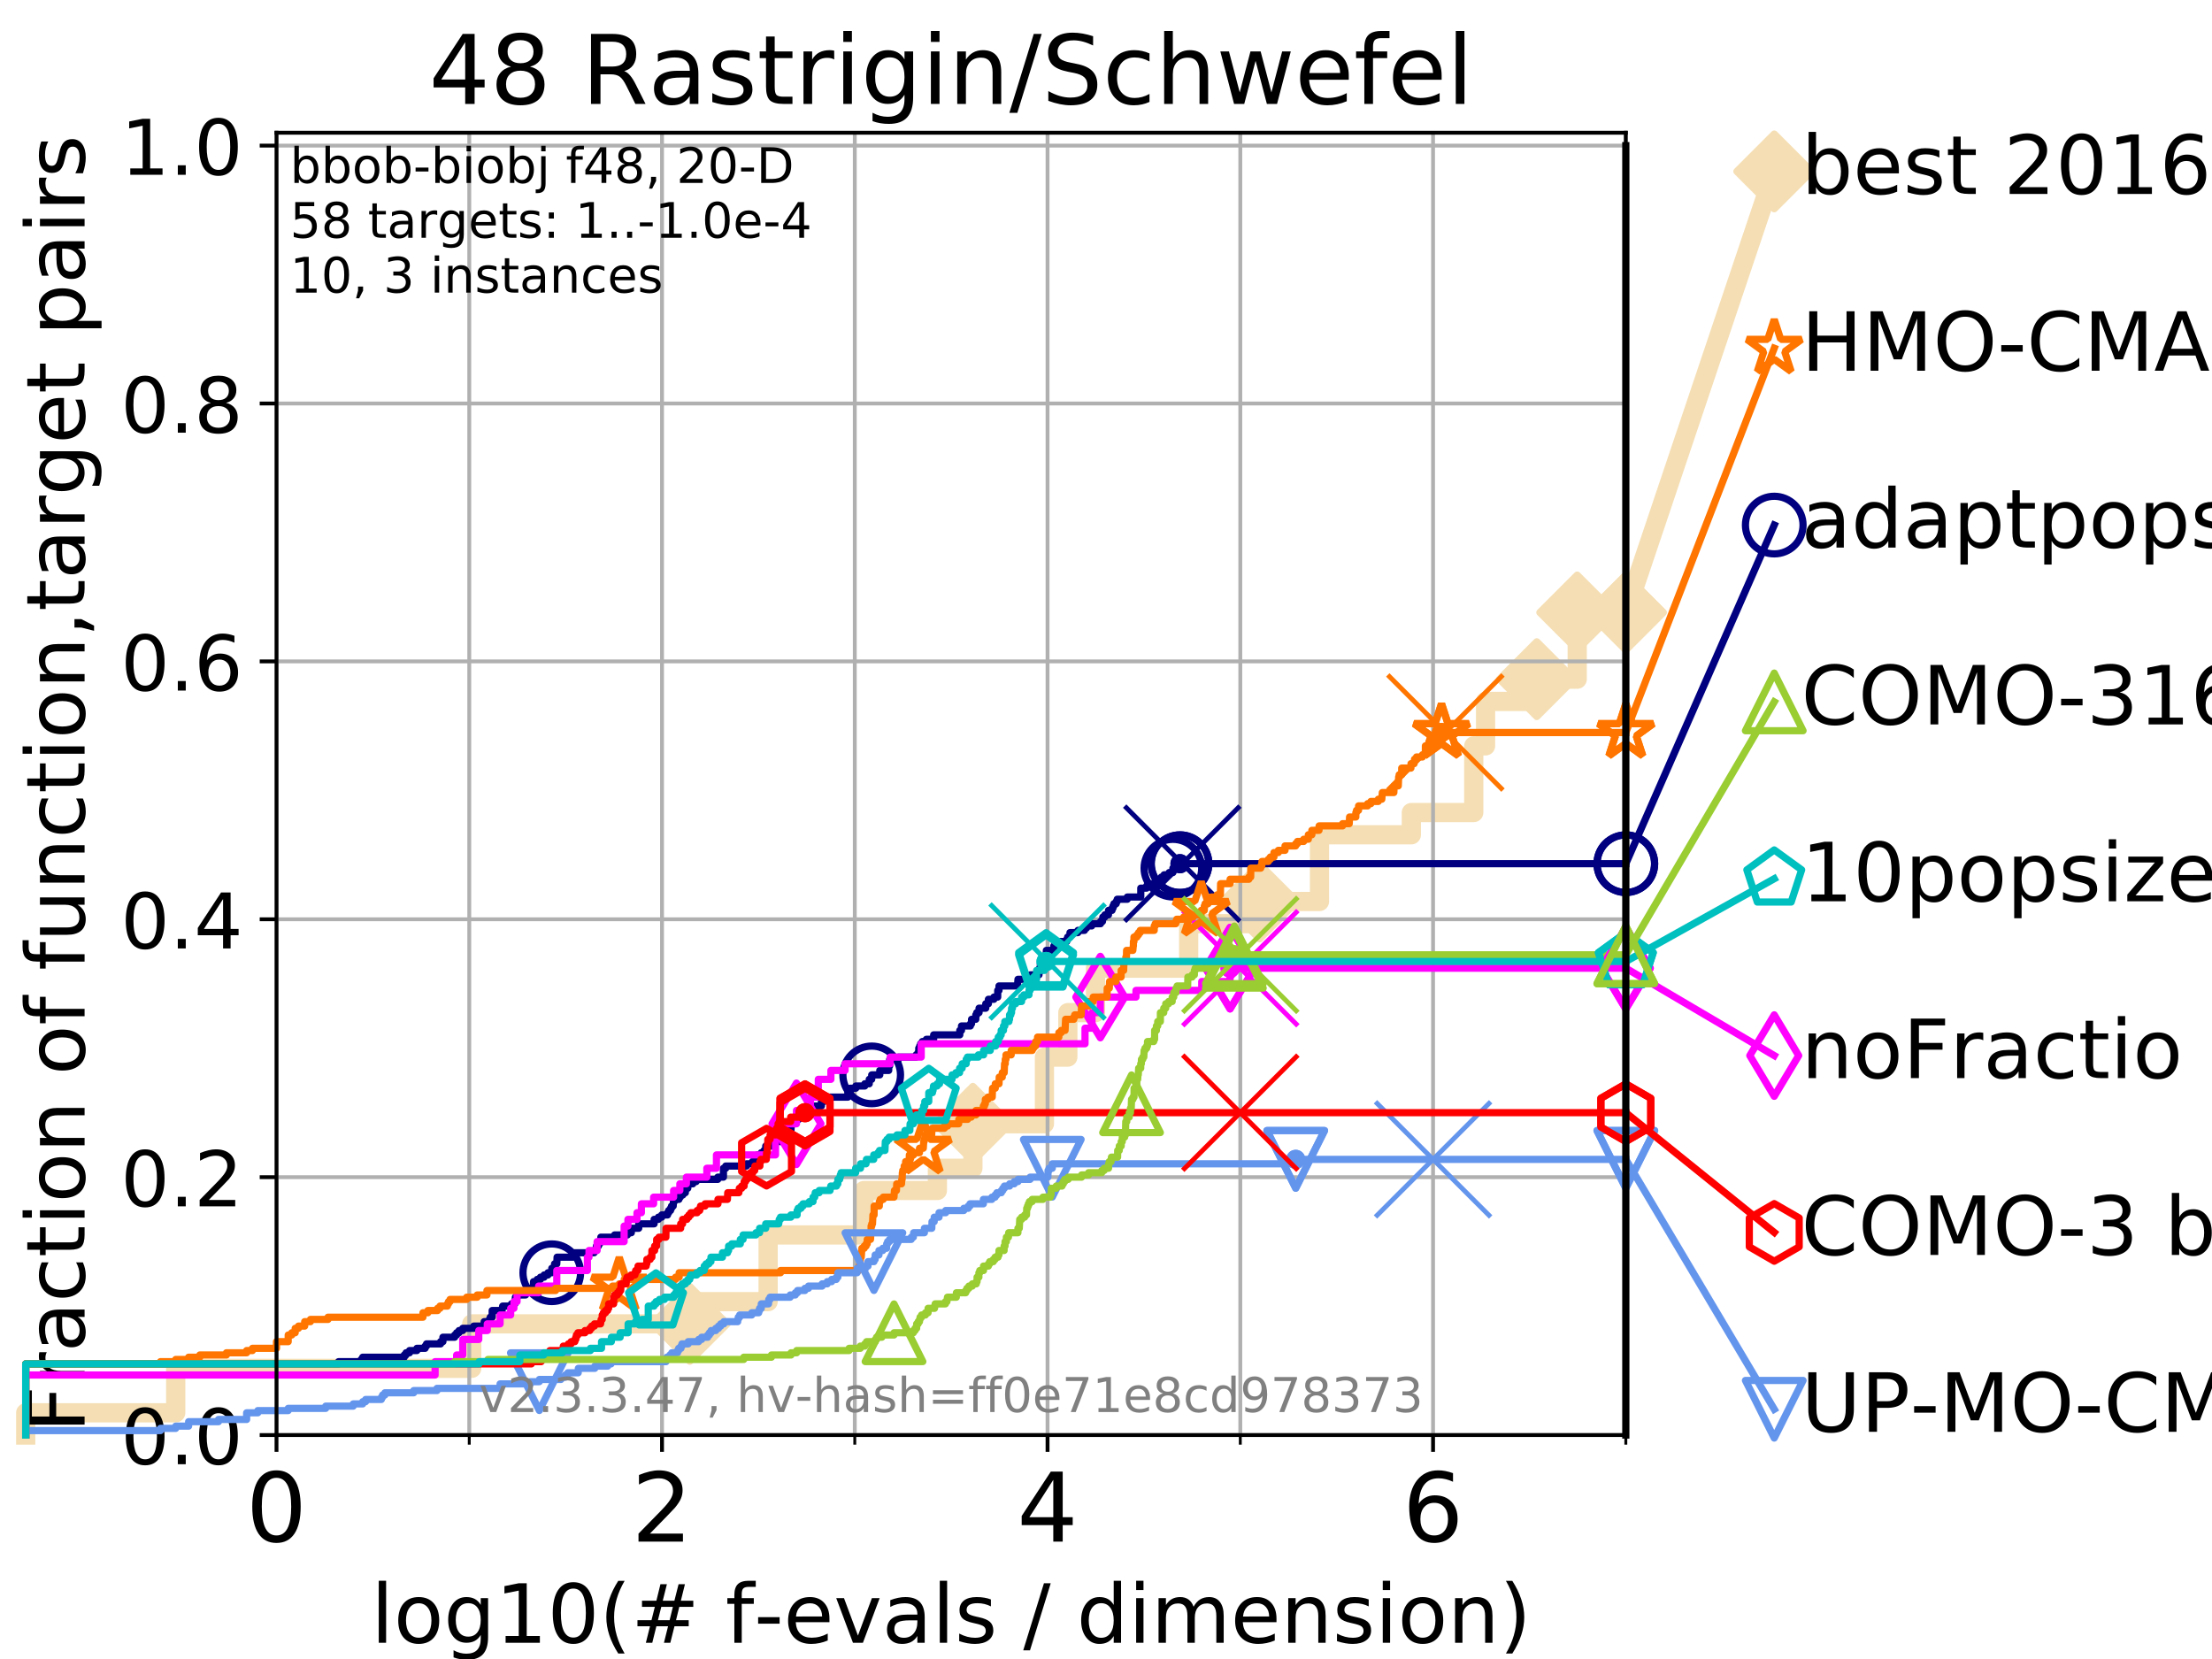 <?xml version="1.0" encoding="utf-8" standalone="no"?>
<!DOCTYPE svg PUBLIC "-//W3C//DTD SVG 1.1//EN"
  "http://www.w3.org/Graphics/SVG/1.1/DTD/svg11.dtd">
<!-- Created with matplotlib (https://matplotlib.org/) -->
<svg height="345.6pt" version="1.1" viewBox="0 0 460.8 345.6" width="460.8pt" xmlns="http://www.w3.org/2000/svg" xmlns:xlink="http://www.w3.org/1999/xlink">
 <defs>
  <style type="text/css">
*{stroke-linecap:butt;stroke-linejoin:round;}
  </style>
 </defs>
 <g id="figure_1">
  <g id="patch_1">
   <path d="M 0 345.6 
L 460.8 345.6 
L 460.8 0 
L 0 0 
z
" style="fill:#ffffff;"/>
  </g>
  <g id="axes_1">
   <g id="patch_2">
    <path d="M 57.6 298.944 
L 338.688 298.944 
L 338.688 27.648 
L 57.6 27.648 
z
" style="fill:#ffffff;"/>
   </g>
   <g id="line2d_1">
    <path d="M 5.357 298.944 
L 5.357 294.313 
L 36.604 294.313 
L 36.604 285.05 
L 98.271 285.05 
L 98.271 275.788 
L 143.704 275.788 
L 143.704 271.157 
L 160.015 271.157 
L 160.015 257.263 
L 179.965 257.263 
L 179.965 248.001 
L 195.28 248.001 
L 195.28 243.37 
L 202.672 243.37 
L 202.672 234.107 
L 217.574 234.107 
L 217.574 220.214 
L 222.449 220.214 
L 222.449 210.951 
L 228.216 210.951 
L 228.216 201.689 
L 247.625 201.689 
L 247.625 192.426 
L 262.376 192.426 
L 262.376 187.795 
L 274.876 187.795 
L 274.876 173.901 
L 294.009 173.901 
L 294.009 169.27 
L 307.007 169.27 
L 307.007 155.377 
L 309.471 155.377 
L 309.471 146.114 
L 320.142 146.114 
L 320.142 141.483 
L 328.563 141.483 
L 328.563 127.589 
L 338.688 127.589 
" style="fill:none;stroke:#f5deb3;stroke-linecap:square;stroke-width:4;"/>
   </g>
   <g id="line2d_2">
    <defs>
     <path d="M 0 7.778 
L 7.778 0 
L 0 -7.778 
L -7.778 0 
z
" id="me19e890b7c" style="stroke:#f5deb3;stroke-linejoin:miter;stroke-width:1.5;"/>
    </defs>
    <g>
     <use style="fill:#f5deb3;stroke:#f5deb3;stroke-linejoin:miter;stroke-width:1.5;" x="143.704" xlink:href="#me19e890b7c" y="275.788"/>
     <use style="fill:#f5deb3;stroke:#f5deb3;stroke-linejoin:miter;stroke-width:1.5;" x="202.672" xlink:href="#me19e890b7c" y="234.107"/>
     <use style="fill:#f5deb3;stroke:#f5deb3;stroke-linejoin:miter;stroke-width:1.5;" x="262.376" xlink:href="#me19e890b7c" y="187.795"/>
     <use style="fill:#f5deb3;stroke:#f5deb3;stroke-linejoin:miter;stroke-width:1.5;" x="320.142" xlink:href="#me19e890b7c" y="141.483"/>
     <use style="fill:#f5deb3;stroke:#f5deb3;stroke-linejoin:miter;stroke-width:1.5;" x="328.563" xlink:href="#me19e890b7c" y="127.589"/>
     <use style="fill:#f5deb3;stroke:#f5deb3;stroke-linejoin:miter;stroke-width:1.5;" x="338.688" xlink:href="#me19e890b7c" y="127.589"/>
    </g>
   </g>
   <g id="line2d_3">
    <path style="fill:none;stroke:#f5deb3;stroke-linecap:square;stroke-width:4;"/>
    <g/>
   </g>
   <g id="line2d_4">
    <path d="M 338.688 127.589 
L 369.608 35.706 
" style="fill:none;stroke:#f5deb3;stroke-linecap:square;stroke-width:4;"/>
    <g>
     <use style="fill:#f5deb3;stroke:#f5deb3;stroke-linejoin:miter;stroke-width:1.5;" x="338.688" xlink:href="#me19e890b7c" y="127.589"/>
     <use style="fill:#f5deb3;stroke:#f5deb3;stroke-linejoin:miter;stroke-width:1.5;" x="369.608" xlink:href="#me19e890b7c" y="35.706"/>
    </g>
   </g>
   <g id="matplotlib.axis_1">
    <g id="xtick_1">
     <g id="line2d_5">
      <path clip-path="url(#pfc9d5b8b33)" d="M 57.6 298.944 
L 57.6 27.648 
" style="fill:none;stroke:#b0b0b0;stroke-linecap:square;stroke-width:0.8;"/>
     </g>
     <g id="line2d_6">
      <defs>
       <path d="M 0 0 
L 0 3.5 
" id="m46218f5601" style="stroke:#000000;stroke-width:0.8;"/>
      </defs>
      <g>
       <use style="stroke:#000000;stroke-width:0.8;" x="57.6" xlink:href="#m46218f5601" y="298.944"/>
      </g>
     </g>
     <g id="text_1">
      <!-- 0 -->
      <defs>
       <path d="M 31.781 66.406 
Q 24.172 66.406 20.328 58.906 
Q 16.5 51.422 16.5 36.375 
Q 16.5 21.391 20.328 13.891 
Q 24.172 6.391 31.781 6.391 
Q 39.453 6.391 43.281 13.891 
Q 47.125 21.391 47.125 36.375 
Q 47.125 51.422 43.281 58.906 
Q 39.453 66.406 31.781 66.406 
z
M 31.781 74.219 
Q 44.047 74.219 50.516 64.516 
Q 56.984 54.828 56.984 36.375 
Q 56.984 17.969 50.516 8.266 
Q 44.047 -1.422 31.781 -1.422 
Q 19.531 -1.422 13.062 8.266 
Q 6.594 17.969 6.594 36.375 
Q 6.594 54.828 13.062 64.516 
Q 19.531 74.219 31.781 74.219 
z
" id="DejaVuSans-48"/>
      </defs>
      <g transform="translate(51.237 321.141)scale(0.2 -0.2)">
       <use xlink:href="#DejaVuSans-48"/>
      </g>
     </g>
    </g>
    <g id="xtick_2">
     <g id="line2d_7">
      <path clip-path="url(#pfc9d5b8b33)" d="M 137.911 298.944 
L 137.911 27.648 
" style="fill:none;stroke:#b0b0b0;stroke-linecap:square;stroke-width:0.8;"/>
     </g>
     <g id="line2d_8">
      <g>
       <use style="stroke:#000000;stroke-width:0.8;" x="137.911" xlink:href="#m46218f5601" y="298.944"/>
      </g>
     </g>
     <g id="text_2">
      <!-- 2 -->
      <defs>
       <path d="M 19.188 8.297 
L 53.609 8.297 
L 53.609 0 
L 7.328 0 
L 7.328 8.297 
Q 12.938 14.109 22.625 23.891 
Q 32.328 33.688 34.812 36.531 
Q 39.547 41.844 41.422 45.531 
Q 43.312 49.219 43.312 52.781 
Q 43.312 58.594 39.234 62.25 
Q 35.156 65.922 28.609 65.922 
Q 23.969 65.922 18.812 64.312 
Q 13.672 62.703 7.812 59.422 
L 7.812 69.391 
Q 13.766 71.781 18.938 73 
Q 24.125 74.219 28.422 74.219 
Q 39.75 74.219 46.484 68.547 
Q 53.219 62.891 53.219 53.422 
Q 53.219 48.922 51.531 44.891 
Q 49.859 40.875 45.406 35.406 
Q 44.188 33.984 37.641 27.219 
Q 31.109 20.453 19.188 8.297 
z
" id="DejaVuSans-50"/>
      </defs>
      <g transform="translate(131.548 321.141)scale(0.2 -0.2)">
       <use xlink:href="#DejaVuSans-50"/>
      </g>
     </g>
    </g>
    <g id="xtick_3">
     <g id="line2d_9">
      <path clip-path="url(#pfc9d5b8b33)" d="M 218.222 298.944 
L 218.222 27.648 
" style="fill:none;stroke:#b0b0b0;stroke-linecap:square;stroke-width:0.8;"/>
     </g>
     <g id="line2d_10">
      <g>
       <use style="stroke:#000000;stroke-width:0.8;" x="218.222" xlink:href="#m46218f5601" y="298.944"/>
      </g>
     </g>
     <g id="text_3">
      <!-- 4 -->
      <defs>
       <path d="M 37.797 64.312 
L 12.891 25.391 
L 37.797 25.391 
z
M 35.203 72.906 
L 47.609 72.906 
L 47.609 25.391 
L 58.016 25.391 
L 58.016 17.188 
L 47.609 17.188 
L 47.609 0 
L 37.797 0 
L 37.797 17.188 
L 4.891 17.188 
L 4.891 26.703 
z
" id="DejaVuSans-52"/>
      </defs>
      <g transform="translate(211.859 321.141)scale(0.2 -0.2)">
       <use xlink:href="#DejaVuSans-52"/>
      </g>
     </g>
    </g>
    <g id="xtick_4">
     <g id="line2d_11">
      <path clip-path="url(#pfc9d5b8b33)" d="M 298.533 298.944 
L 298.533 27.648 
" style="fill:none;stroke:#b0b0b0;stroke-linecap:square;stroke-width:0.8;"/>
     </g>
     <g id="line2d_12">
      <g>
       <use style="stroke:#000000;stroke-width:0.8;" x="298.533" xlink:href="#m46218f5601" y="298.944"/>
      </g>
     </g>
     <g id="text_4">
      <!-- 6 -->
      <defs>
       <path d="M 33.016 40.375 
Q 26.375 40.375 22.484 35.828 
Q 18.609 31.297 18.609 23.391 
Q 18.609 15.531 22.484 10.953 
Q 26.375 6.391 33.016 6.391 
Q 39.656 6.391 43.531 10.953 
Q 47.406 15.531 47.406 23.391 
Q 47.406 31.297 43.531 35.828 
Q 39.656 40.375 33.016 40.375 
z
M 52.594 71.297 
L 52.594 62.312 
Q 48.875 64.062 45.094 64.984 
Q 41.312 65.922 37.594 65.922 
Q 27.828 65.922 22.672 59.328 
Q 17.531 52.734 16.797 39.406 
Q 19.672 43.656 24.016 45.922 
Q 28.375 48.188 33.594 48.188 
Q 44.578 48.188 50.953 41.516 
Q 57.328 34.859 57.328 23.391 
Q 57.328 12.156 50.688 5.359 
Q 44.047 -1.422 33.016 -1.422 
Q 20.359 -1.422 13.672 8.266 
Q 6.984 17.969 6.984 36.375 
Q 6.984 53.656 15.188 63.938 
Q 23.391 74.219 37.203 74.219 
Q 40.922 74.219 44.703 73.484 
Q 48.484 72.75 52.594 71.297 
z
" id="DejaVuSans-54"/>
      </defs>
      <g transform="translate(292.17 321.141)scale(0.2 -0.2)">
       <use xlink:href="#DejaVuSans-54"/>
      </g>
     </g>
    </g>
    <g id="xtick_5">
     <g id="line2d_13">
      <path clip-path="url(#pfc9d5b8b33)" d="M 97.755 298.944 
L 97.755 27.648 
" style="fill:none;stroke:#b0b0b0;stroke-linecap:square;stroke-width:0.8;"/>
     </g>
     <g id="line2d_14">
      <defs>
       <path d="M 0 0 
L 0 2 
" id="m5b5e5f0dc2" style="stroke:#000000;stroke-width:0.6;"/>
      </defs>
      <g>
       <use style="stroke:#000000;stroke-width:0.6;" x="97.755" xlink:href="#m5b5e5f0dc2" y="298.944"/>
      </g>
     </g>
    </g>
    <g id="xtick_6">
     <g id="line2d_15">
      <path clip-path="url(#pfc9d5b8b33)" d="M 178.066 298.944 
L 178.066 27.648 
" style="fill:none;stroke:#b0b0b0;stroke-linecap:square;stroke-width:0.8;"/>
     </g>
     <g id="line2d_16">
      <g>
       <use style="stroke:#000000;stroke-width:0.6;" x="178.066" xlink:href="#m5b5e5f0dc2" y="298.944"/>
      </g>
     </g>
    </g>
    <g id="xtick_7">
     <g id="line2d_17">
      <path clip-path="url(#pfc9d5b8b33)" d="M 258.377 298.944 
L 258.377 27.648 
" style="fill:none;stroke:#b0b0b0;stroke-linecap:square;stroke-width:0.8;"/>
     </g>
     <g id="line2d_18">
      <g>
       <use style="stroke:#000000;stroke-width:0.6;" x="258.377" xlink:href="#m5b5e5f0dc2" y="298.944"/>
      </g>
     </g>
    </g>
    <g id="xtick_8">
     <g id="line2d_19">
      <path clip-path="url(#pfc9d5b8b33)" d="M 338.688 298.944 
L 338.688 27.648 
" style="fill:none;stroke:#b0b0b0;stroke-linecap:square;stroke-width:0.8;"/>
     </g>
     <g id="line2d_20">
      <g>
       <use style="stroke:#000000;stroke-width:0.6;" x="338.688" xlink:href="#m5b5e5f0dc2" y="298.944"/>
      </g>
     </g>
    </g>
    <g id="text_5">
     <!-- log10(# f-evals / dimension) -->
     <defs>
      <path d="M 9.422 75.984 
L 18.406 75.984 
L 18.406 0 
L 9.422 0 
z
" id="DejaVuSans-108"/>
      <path d="M 30.609 48.391 
Q 23.391 48.391 19.188 42.75 
Q 14.984 37.109 14.984 27.297 
Q 14.984 17.484 19.156 11.844 
Q 23.344 6.203 30.609 6.203 
Q 37.797 6.203 41.984 11.859 
Q 46.188 17.531 46.188 27.297 
Q 46.188 37.016 41.984 42.703 
Q 37.797 48.391 30.609 48.391 
z
M 30.609 56 
Q 42.328 56 49.016 48.375 
Q 55.719 40.766 55.719 27.297 
Q 55.719 13.875 49.016 6.219 
Q 42.328 -1.422 30.609 -1.422 
Q 18.844 -1.422 12.172 6.219 
Q 5.516 13.875 5.516 27.297 
Q 5.516 40.766 12.172 48.375 
Q 18.844 56 30.609 56 
z
" id="DejaVuSans-111"/>
      <path d="M 45.406 27.984 
Q 45.406 37.75 41.375 43.109 
Q 37.359 48.484 30.078 48.484 
Q 22.859 48.484 18.828 43.109 
Q 14.797 37.75 14.797 27.984 
Q 14.797 18.266 18.828 12.891 
Q 22.859 7.516 30.078 7.516 
Q 37.359 7.516 41.375 12.891 
Q 45.406 18.266 45.406 27.984 
z
M 54.391 6.781 
Q 54.391 -7.172 48.188 -13.984 
Q 42 -20.797 29.203 -20.797 
Q 24.469 -20.797 20.266 -20.094 
Q 16.062 -19.391 12.109 -17.922 
L 12.109 -9.188 
Q 16.062 -11.328 19.922 -12.344 
Q 23.781 -13.375 27.781 -13.375 
Q 36.625 -13.375 41.016 -8.766 
Q 45.406 -4.156 45.406 5.172 
L 45.406 9.625 
Q 42.625 4.781 38.281 2.391 
Q 33.938 0 27.875 0 
Q 17.828 0 11.672 7.656 
Q 5.516 15.328 5.516 27.984 
Q 5.516 40.672 11.672 48.328 
Q 17.828 56 27.875 56 
Q 33.938 56 38.281 53.609 
Q 42.625 51.219 45.406 46.391 
L 45.406 54.688 
L 54.391 54.688 
z
" id="DejaVuSans-103"/>
      <path d="M 12.406 8.297 
L 28.516 8.297 
L 28.516 63.922 
L 10.984 60.406 
L 10.984 69.391 
L 28.422 72.906 
L 38.281 72.906 
L 38.281 8.297 
L 54.391 8.297 
L 54.391 0 
L 12.406 0 
z
" id="DejaVuSans-49"/>
      <path d="M 31 75.875 
Q 24.469 64.656 21.281 53.656 
Q 18.109 42.672 18.109 31.391 
Q 18.109 20.125 21.312 9.062 
Q 24.516 -2 31 -13.188 
L 23.188 -13.188 
Q 15.875 -1.703 12.234 9.375 
Q 8.594 20.453 8.594 31.391 
Q 8.594 42.281 12.203 53.312 
Q 15.828 64.359 23.188 75.875 
z
" id="DejaVuSans-40"/>
      <path d="M 51.125 44 
L 36.922 44 
L 32.812 27.688 
L 47.125 27.688 
z
M 43.797 71.781 
L 38.719 51.516 
L 52.984 51.516 
L 58.109 71.781 
L 65.922 71.781 
L 60.891 51.516 
L 76.125 51.516 
L 76.125 44 
L 58.984 44 
L 54.984 27.688 
L 70.516 27.688 
L 70.516 20.219 
L 53.078 20.219 
L 48 0 
L 40.188 0 
L 45.219 20.219 
L 30.906 20.219 
L 25.875 0 
L 18.016 0 
L 23.094 20.219 
L 7.719 20.219 
L 7.719 27.688 
L 24.906 27.688 
L 29 44 
L 13.281 44 
L 13.281 51.516 
L 30.906 51.516 
L 35.891 71.781 
z
" id="DejaVuSans-35"/>
      <path id="DejaVuSans-32"/>
      <path d="M 37.109 75.984 
L 37.109 68.5 
L 28.516 68.5 
Q 23.688 68.5 21.797 66.547 
Q 19.922 64.594 19.922 59.516 
L 19.922 54.688 
L 34.719 54.688 
L 34.719 47.703 
L 19.922 47.703 
L 19.922 0 
L 10.891 0 
L 10.891 47.703 
L 2.297 47.703 
L 2.297 54.688 
L 10.891 54.688 
L 10.891 58.5 
Q 10.891 67.625 15.141 71.797 
Q 19.391 75.984 28.609 75.984 
z
" id="DejaVuSans-102"/>
      <path d="M 4.891 31.391 
L 31.203 31.391 
L 31.203 23.391 
L 4.891 23.391 
z
" id="DejaVuSans-45"/>
      <path d="M 56.203 29.594 
L 56.203 25.203 
L 14.891 25.203 
Q 15.484 15.922 20.484 11.062 
Q 25.484 6.203 34.422 6.203 
Q 39.594 6.203 44.453 7.469 
Q 49.312 8.734 54.109 11.281 
L 54.109 2.781 
Q 49.266 0.734 44.188 -0.344 
Q 39.109 -1.422 33.891 -1.422 
Q 20.797 -1.422 13.156 6.188 
Q 5.516 13.812 5.516 26.812 
Q 5.516 40.234 12.766 48.109 
Q 20.016 56 32.328 56 
Q 43.359 56 49.781 48.891 
Q 56.203 41.797 56.203 29.594 
z
M 47.219 32.234 
Q 47.125 39.594 43.094 43.984 
Q 39.062 48.391 32.422 48.391 
Q 24.906 48.391 20.391 44.141 
Q 15.875 39.891 15.188 32.172 
z
" id="DejaVuSans-101"/>
      <path d="M 2.984 54.688 
L 12.5 54.688 
L 29.594 8.797 
L 46.688 54.688 
L 56.203 54.688 
L 35.688 0 
L 23.484 0 
z
" id="DejaVuSans-118"/>
      <path d="M 34.281 27.484 
Q 23.391 27.484 19.188 25 
Q 14.984 22.516 14.984 16.5 
Q 14.984 11.719 18.141 8.906 
Q 21.297 6.109 26.703 6.109 
Q 34.188 6.109 38.703 11.406 
Q 43.219 16.703 43.219 25.484 
L 43.219 27.484 
z
M 52.203 31.203 
L 52.203 0 
L 43.219 0 
L 43.219 8.297 
Q 40.141 3.328 35.547 0.953 
Q 30.953 -1.422 24.312 -1.422 
Q 15.922 -1.422 10.953 3.297 
Q 6 8.016 6 15.922 
Q 6 25.141 12.172 29.828 
Q 18.359 34.516 30.609 34.516 
L 43.219 34.516 
L 43.219 35.406 
Q 43.219 41.609 39.141 45 
Q 35.062 48.391 27.688 48.391 
Q 23 48.391 18.547 47.266 
Q 14.109 46.141 10.016 43.891 
L 10.016 52.203 
Q 14.938 54.109 19.578 55.047 
Q 24.219 56 28.609 56 
Q 40.484 56 46.344 49.844 
Q 52.203 43.703 52.203 31.203 
z
" id="DejaVuSans-97"/>
      <path d="M 44.281 53.078 
L 44.281 44.578 
Q 40.484 46.531 36.375 47.5 
Q 32.281 48.484 27.875 48.484 
Q 21.188 48.484 17.844 46.438 
Q 14.5 44.391 14.5 40.281 
Q 14.5 37.156 16.891 35.375 
Q 19.281 33.594 26.516 31.984 
L 29.594 31.297 
Q 39.156 29.25 43.188 25.516 
Q 47.219 21.781 47.219 15.094 
Q 47.219 7.469 41.188 3.016 
Q 35.156 -1.422 24.609 -1.422 
Q 20.219 -1.422 15.453 -0.562 
Q 10.688 0.297 5.422 2 
L 5.422 11.281 
Q 10.406 8.688 15.234 7.391 
Q 20.062 6.109 24.812 6.109 
Q 31.156 6.109 34.562 8.281 
Q 37.984 10.453 37.984 14.406 
Q 37.984 18.062 35.516 20.016 
Q 33.062 21.969 24.703 23.781 
L 21.578 24.516 
Q 13.234 26.266 9.516 29.906 
Q 5.812 33.547 5.812 39.891 
Q 5.812 47.609 11.281 51.797 
Q 16.75 56 26.812 56 
Q 31.781 56 36.172 55.266 
Q 40.578 54.547 44.281 53.078 
z
" id="DejaVuSans-115"/>
      <path d="M 25.391 72.906 
L 33.688 72.906 
L 8.297 -9.281 
L 0 -9.281 
z
" id="DejaVuSans-47"/>
      <path d="M 45.406 46.391 
L 45.406 75.984 
L 54.391 75.984 
L 54.391 0 
L 45.406 0 
L 45.406 8.203 
Q 42.578 3.328 38.25 0.953 
Q 33.938 -1.422 27.875 -1.422 
Q 17.969 -1.422 11.734 6.484 
Q 5.516 14.406 5.516 27.297 
Q 5.516 40.188 11.734 48.094 
Q 17.969 56 27.875 56 
Q 33.938 56 38.25 53.625 
Q 42.578 51.266 45.406 46.391 
z
M 14.797 27.297 
Q 14.797 17.391 18.875 11.75 
Q 22.953 6.109 30.078 6.109 
Q 37.203 6.109 41.297 11.75 
Q 45.406 17.391 45.406 27.297 
Q 45.406 37.203 41.297 42.844 
Q 37.203 48.484 30.078 48.484 
Q 22.953 48.484 18.875 42.844 
Q 14.797 37.203 14.797 27.297 
z
" id="DejaVuSans-100"/>
      <path d="M 9.422 54.688 
L 18.406 54.688 
L 18.406 0 
L 9.422 0 
z
M 9.422 75.984 
L 18.406 75.984 
L 18.406 64.594 
L 9.422 64.594 
z
" id="DejaVuSans-105"/>
      <path d="M 52 44.188 
Q 55.375 50.25 60.062 53.125 
Q 64.75 56 71.094 56 
Q 79.641 56 84.281 50.016 
Q 88.922 44.047 88.922 33.016 
L 88.922 0 
L 79.891 0 
L 79.891 32.719 
Q 79.891 40.578 77.094 44.375 
Q 74.312 48.188 68.609 48.188 
Q 61.625 48.188 57.562 43.547 
Q 53.516 38.922 53.516 30.906 
L 53.516 0 
L 44.484 0 
L 44.484 32.719 
Q 44.484 40.625 41.703 44.406 
Q 38.922 48.188 33.109 48.188 
Q 26.219 48.188 22.156 43.531 
Q 18.109 38.875 18.109 30.906 
L 18.109 0 
L 9.078 0 
L 9.078 54.688 
L 18.109 54.688 
L 18.109 46.188 
Q 21.188 51.219 25.484 53.609 
Q 29.781 56 35.688 56 
Q 41.656 56 45.828 52.969 
Q 50 49.953 52 44.188 
z
" id="DejaVuSans-109"/>
      <path d="M 54.891 33.016 
L 54.891 0 
L 45.906 0 
L 45.906 32.719 
Q 45.906 40.484 42.875 44.328 
Q 39.844 48.188 33.797 48.188 
Q 26.516 48.188 22.312 43.547 
Q 18.109 38.922 18.109 30.906 
L 18.109 0 
L 9.078 0 
L 9.078 54.688 
L 18.109 54.688 
L 18.109 46.188 
Q 21.344 51.125 25.703 53.562 
Q 30.078 56 35.797 56 
Q 45.219 56 50.047 50.172 
Q 54.891 44.344 54.891 33.016 
z
" id="DejaVuSans-110"/>
      <path d="M 8.016 75.875 
L 15.828 75.875 
Q 23.141 64.359 26.781 53.312 
Q 30.422 42.281 30.422 31.391 
Q 30.422 20.453 26.781 9.375 
Q 23.141 -1.703 15.828 -13.188 
L 8.016 -13.188 
Q 14.5 -2 17.703 9.062 
Q 20.906 20.125 20.906 31.391 
Q 20.906 42.672 17.703 53.656 
Q 14.5 64.656 8.016 75.875 
z
" id="DejaVuSans-41"/>
     </defs>
     <g transform="translate(77.303 342.218)scale(0.17 -0.17)">
      <use xlink:href="#DejaVuSans-108"/>
      <use x="27.783" xlink:href="#DejaVuSans-111"/>
      <use x="88.965" xlink:href="#DejaVuSans-103"/>
      <use x="152.441" xlink:href="#DejaVuSans-49"/>
      <use x="216.064" xlink:href="#DejaVuSans-48"/>
      <use x="279.688" xlink:href="#DejaVuSans-40"/>
      <use x="318.701" xlink:href="#DejaVuSans-35"/>
      <use x="402.49" xlink:href="#DejaVuSans-32"/>
      <use x="434.277" xlink:href="#DejaVuSans-102"/>
      <use x="469.404" xlink:href="#DejaVuSans-45"/>
      <use x="505.488" xlink:href="#DejaVuSans-101"/>
      <use x="567.012" xlink:href="#DejaVuSans-118"/>
      <use x="626.191" xlink:href="#DejaVuSans-97"/>
      <use x="687.471" xlink:href="#DejaVuSans-108"/>
      <use x="715.254" xlink:href="#DejaVuSans-115"/>
      <use x="767.354" xlink:href="#DejaVuSans-32"/>
      <use x="799.141" xlink:href="#DejaVuSans-47"/>
      <use x="832.832" xlink:href="#DejaVuSans-32"/>
      <use x="864.619" xlink:href="#DejaVuSans-100"/>
      <use x="928.096" xlink:href="#DejaVuSans-105"/>
      <use x="955.879" xlink:href="#DejaVuSans-109"/>
      <use x="1053.291" xlink:href="#DejaVuSans-101"/>
      <use x="1114.814" xlink:href="#DejaVuSans-110"/>
      <use x="1178.193" xlink:href="#DejaVuSans-115"/>
      <use x="1230.293" xlink:href="#DejaVuSans-105"/>
      <use x="1258.076" xlink:href="#DejaVuSans-111"/>
      <use x="1319.258" xlink:href="#DejaVuSans-110"/>
      <use x="1382.637" xlink:href="#DejaVuSans-41"/>
     </g>
    </g>
   </g>
   <g id="matplotlib.axis_2">
    <g id="ytick_1">
     <g id="line2d_21">
      <path clip-path="url(#pfc9d5b8b33)" d="M 57.6 298.944 
L 338.688 298.944 
" style="fill:none;stroke:#b0b0b0;stroke-linecap:square;stroke-width:0.8;"/>
     </g>
     <g id="line2d_22">
      <defs>
       <path d="M 0 0 
L -3.5 0 
" id="m66727e4442" style="stroke:#000000;stroke-width:0.8;"/>
      </defs>
      <g>
       <use style="stroke:#000000;stroke-width:0.8;" x="57.6" xlink:href="#m66727e4442" y="298.944"/>
      </g>
     </g>
     <g id="text_6">
      <!-- 0.0 -->
      <defs>
       <path d="M 10.688 12.406 
L 21 12.406 
L 21 0 
L 10.688 0 
z
" id="DejaVuSans-46"/>
      </defs>
      <g transform="translate(25.155 305.023)scale(0.16 -0.16)">
       <use xlink:href="#DejaVuSans-48"/>
       <use x="63.623" xlink:href="#DejaVuSans-46"/>
       <use x="95.41" xlink:href="#DejaVuSans-48"/>
      </g>
     </g>
    </g>
    <g id="ytick_2">
     <g id="line2d_23">
      <path clip-path="url(#pfc9d5b8b33)" d="M 57.6 245.222 
L 338.688 245.222 
" style="fill:none;stroke:#b0b0b0;stroke-linecap:square;stroke-width:0.8;"/>
     </g>
     <g id="line2d_24">
      <g>
       <use style="stroke:#000000;stroke-width:0.8;" x="57.6" xlink:href="#m66727e4442" y="245.222"/>
      </g>
     </g>
     <g id="text_7">
      <!-- 0.2 -->
      <g transform="translate(25.155 251.301)scale(0.16 -0.16)">
       <use xlink:href="#DejaVuSans-48"/>
       <use x="63.623" xlink:href="#DejaVuSans-46"/>
       <use x="95.41" xlink:href="#DejaVuSans-50"/>
      </g>
     </g>
    </g>
    <g id="ytick_3">
     <g id="line2d_25">
      <path clip-path="url(#pfc9d5b8b33)" d="M 57.6 191.5 
L 338.688 191.5 
" style="fill:none;stroke:#b0b0b0;stroke-linecap:square;stroke-width:0.8;"/>
     </g>
     <g id="line2d_26">
      <g>
       <use style="stroke:#000000;stroke-width:0.8;" x="57.6" xlink:href="#m66727e4442" y="191.5"/>
      </g>
     </g>
     <g id="text_8">
      <!-- 0.4 -->
      <g transform="translate(25.155 197.579)scale(0.16 -0.16)">
       <use xlink:href="#DejaVuSans-48"/>
       <use x="63.623" xlink:href="#DejaVuSans-46"/>
       <use x="95.41" xlink:href="#DejaVuSans-52"/>
      </g>
     </g>
    </g>
    <g id="ytick_4">
     <g id="line2d_27">
      <path clip-path="url(#pfc9d5b8b33)" d="M 57.6 137.778 
L 338.688 137.778 
" style="fill:none;stroke:#b0b0b0;stroke-linecap:square;stroke-width:0.8;"/>
     </g>
     <g id="line2d_28">
      <g>
       <use style="stroke:#000000;stroke-width:0.8;" x="57.6" xlink:href="#m66727e4442" y="137.778"/>
      </g>
     </g>
     <g id="text_9">
      <!-- 0.6 -->
      <g transform="translate(25.155 143.857)scale(0.16 -0.16)">
       <use xlink:href="#DejaVuSans-48"/>
       <use x="63.623" xlink:href="#DejaVuSans-46"/>
       <use x="95.41" xlink:href="#DejaVuSans-54"/>
      </g>
     </g>
    </g>
    <g id="ytick_5">
     <g id="line2d_29">
      <path clip-path="url(#pfc9d5b8b33)" d="M 57.6 84.056 
L 338.688 84.056 
" style="fill:none;stroke:#b0b0b0;stroke-linecap:square;stroke-width:0.8;"/>
     </g>
     <g id="line2d_30">
      <g>
       <use style="stroke:#000000;stroke-width:0.8;" x="57.6" xlink:href="#m66727e4442" y="84.056"/>
      </g>
     </g>
     <g id="text_10">
      <!-- 0.8 -->
      <defs>
       <path d="M 31.781 34.625 
Q 24.75 34.625 20.719 30.859 
Q 16.703 27.094 16.703 20.516 
Q 16.703 13.922 20.719 10.156 
Q 24.75 6.391 31.781 6.391 
Q 38.812 6.391 42.859 10.172 
Q 46.922 13.969 46.922 20.516 
Q 46.922 27.094 42.891 30.859 
Q 38.875 34.625 31.781 34.625 
z
M 21.922 38.812 
Q 15.578 40.375 12.031 44.719 
Q 8.5 49.078 8.5 55.328 
Q 8.5 64.062 14.719 69.141 
Q 20.953 74.219 31.781 74.219 
Q 42.672 74.219 48.875 69.141 
Q 55.078 64.062 55.078 55.328 
Q 55.078 49.078 51.531 44.719 
Q 48 40.375 41.703 38.812 
Q 48.828 37.156 52.797 32.312 
Q 56.781 27.484 56.781 20.516 
Q 56.781 9.906 50.312 4.234 
Q 43.844 -1.422 31.781 -1.422 
Q 19.734 -1.422 13.25 4.234 
Q 6.781 9.906 6.781 20.516 
Q 6.781 27.484 10.781 32.312 
Q 14.797 37.156 21.922 38.812 
z
M 18.312 54.391 
Q 18.312 48.734 21.844 45.562 
Q 25.391 42.391 31.781 42.391 
Q 38.141 42.391 41.719 45.562 
Q 45.312 48.734 45.312 54.391 
Q 45.312 60.062 41.719 63.234 
Q 38.141 66.406 31.781 66.406 
Q 25.391 66.406 21.844 63.234 
Q 18.312 60.062 18.312 54.391 
z
" id="DejaVuSans-56"/>
      </defs>
      <g transform="translate(25.155 90.135)scale(0.16 -0.16)">
       <use xlink:href="#DejaVuSans-48"/>
       <use x="63.623" xlink:href="#DejaVuSans-46"/>
       <use x="95.41" xlink:href="#DejaVuSans-56"/>
      </g>
     </g>
    </g>
    <g id="ytick_6">
     <g id="line2d_31">
      <path clip-path="url(#pfc9d5b8b33)" d="M 57.6 30.334 
L 338.688 30.334 
" style="fill:none;stroke:#b0b0b0;stroke-linecap:square;stroke-width:0.8;"/>
     </g>
     <g id="line2d_32">
      <g>
       <use style="stroke:#000000;stroke-width:0.8;" x="57.6" xlink:href="#m66727e4442" y="30.334"/>
      </g>
     </g>
     <g id="text_11">
      <!-- 1.0 -->
      <g transform="translate(25.155 36.413)scale(0.16 -0.16)">
       <use xlink:href="#DejaVuSans-49"/>
       <use x="63.623" xlink:href="#DejaVuSans-46"/>
       <use x="95.41" xlink:href="#DejaVuSans-48"/>
      </g>
     </g>
    </g>
    <g id="text_12">
     <!-- Fraction of function,target pairs -->
     <defs>
      <path d="M 9.812 72.906 
L 51.703 72.906 
L 51.703 64.594 
L 19.672 64.594 
L 19.672 43.109 
L 48.578 43.109 
L 48.578 34.812 
L 19.672 34.812 
L 19.672 0 
L 9.812 0 
z
" id="DejaVuSans-70"/>
      <path d="M 41.109 46.297 
Q 39.594 47.172 37.812 47.578 
Q 36.031 48 33.891 48 
Q 26.266 48 22.188 43.047 
Q 18.109 38.094 18.109 28.812 
L 18.109 0 
L 9.078 0 
L 9.078 54.688 
L 18.109 54.688 
L 18.109 46.188 
Q 20.953 51.172 25.484 53.578 
Q 30.031 56 36.531 56 
Q 37.453 56 38.578 55.875 
Q 39.703 55.766 41.062 55.516 
z
" id="DejaVuSans-114"/>
      <path d="M 48.781 52.594 
L 48.781 44.188 
Q 44.969 46.297 41.141 47.344 
Q 37.312 48.391 33.406 48.391 
Q 24.656 48.391 19.812 42.844 
Q 14.984 37.312 14.984 27.297 
Q 14.984 17.281 19.812 11.734 
Q 24.656 6.203 33.406 6.203 
Q 37.312 6.203 41.141 7.25 
Q 44.969 8.297 48.781 10.406 
L 48.781 2.094 
Q 45.016 0.344 40.984 -0.531 
Q 36.969 -1.422 32.422 -1.422 
Q 20.062 -1.422 12.781 6.344 
Q 5.516 14.109 5.516 27.297 
Q 5.516 40.672 12.859 48.328 
Q 20.219 56 33.016 56 
Q 37.156 56 41.109 55.141 
Q 45.062 54.297 48.781 52.594 
z
" id="DejaVuSans-99"/>
      <path d="M 18.312 70.219 
L 18.312 54.688 
L 36.812 54.688 
L 36.812 47.703 
L 18.312 47.703 
L 18.312 18.016 
Q 18.312 11.328 20.141 9.422 
Q 21.969 7.516 27.594 7.516 
L 36.812 7.516 
L 36.812 0 
L 27.594 0 
Q 17.188 0 13.234 3.875 
Q 9.281 7.766 9.281 18.016 
L 9.281 47.703 
L 2.688 47.703 
L 2.688 54.688 
L 9.281 54.688 
L 9.281 70.219 
z
" id="DejaVuSans-116"/>
      <path d="M 8.5 21.578 
L 8.5 54.688 
L 17.484 54.688 
L 17.484 21.922 
Q 17.484 14.156 20.5 10.266 
Q 23.531 6.391 29.594 6.391 
Q 36.859 6.391 41.078 11.031 
Q 45.312 15.672 45.312 23.688 
L 45.312 54.688 
L 54.297 54.688 
L 54.297 0 
L 45.312 0 
L 45.312 8.406 
Q 42.047 3.422 37.719 1 
Q 33.406 -1.422 27.688 -1.422 
Q 18.266 -1.422 13.375 4.438 
Q 8.5 10.297 8.5 21.578 
z
M 31.109 56 
z
" id="DejaVuSans-117"/>
      <path d="M 11.719 12.406 
L 22.016 12.406 
L 22.016 4 
L 14.016 -11.625 
L 7.719 -11.625 
L 11.719 4 
z
" id="DejaVuSans-44"/>
      <path d="M 18.109 8.203 
L 18.109 -20.797 
L 9.078 -20.797 
L 9.078 54.688 
L 18.109 54.688 
L 18.109 46.391 
Q 20.953 51.266 25.266 53.625 
Q 29.594 56 35.594 56 
Q 45.562 56 51.781 48.094 
Q 58.016 40.188 58.016 27.297 
Q 58.016 14.406 51.781 6.484 
Q 45.562 -1.422 35.594 -1.422 
Q 29.594 -1.422 25.266 0.953 
Q 20.953 3.328 18.109 8.203 
z
M 48.688 27.297 
Q 48.688 37.203 44.609 42.844 
Q 40.531 48.484 33.406 48.484 
Q 26.266 48.484 22.188 42.844 
Q 18.109 37.203 18.109 27.297 
Q 18.109 17.391 22.188 11.75 
Q 26.266 6.109 33.406 6.109 
Q 40.531 6.109 44.609 11.75 
Q 48.688 17.391 48.688 27.297 
z
" id="DejaVuSans-112"/>
     </defs>
     <g transform="translate(17.62 298.435)rotate(-90)scale(0.17 -0.17)">
      <use xlink:href="#DejaVuSans-70"/>
      <use x="57.41" xlink:href="#DejaVuSans-114"/>
      <use x="98.523" xlink:href="#DejaVuSans-97"/>
      <use x="159.803" xlink:href="#DejaVuSans-99"/>
      <use x="214.783" xlink:href="#DejaVuSans-116"/>
      <use x="253.992" xlink:href="#DejaVuSans-105"/>
      <use x="281.775" xlink:href="#DejaVuSans-111"/>
      <use x="342.957" xlink:href="#DejaVuSans-110"/>
      <use x="406.336" xlink:href="#DejaVuSans-32"/>
      <use x="438.123" xlink:href="#DejaVuSans-111"/>
      <use x="499.305" xlink:href="#DejaVuSans-102"/>
      <use x="534.51" xlink:href="#DejaVuSans-32"/>
      <use x="566.297" xlink:href="#DejaVuSans-102"/>
      <use x="601.502" xlink:href="#DejaVuSans-117"/>
      <use x="664.881" xlink:href="#DejaVuSans-110"/>
      <use x="728.26" xlink:href="#DejaVuSans-99"/>
      <use x="783.24" xlink:href="#DejaVuSans-116"/>
      <use x="822.449" xlink:href="#DejaVuSans-105"/>
      <use x="850.232" xlink:href="#DejaVuSans-111"/>
      <use x="911.414" xlink:href="#DejaVuSans-110"/>
      <use x="974.793" xlink:href="#DejaVuSans-44"/>
      <use x="1006.58" xlink:href="#DejaVuSans-116"/>
      <use x="1045.789" xlink:href="#DejaVuSans-97"/>
      <use x="1107.068" xlink:href="#DejaVuSans-114"/>
      <use x="1148.166" xlink:href="#DejaVuSans-103"/>
      <use x="1211.643" xlink:href="#DejaVuSans-101"/>
      <use x="1273.166" xlink:href="#DejaVuSans-116"/>
      <use x="1312.375" xlink:href="#DejaVuSans-32"/>
      <use x="1344.162" xlink:href="#DejaVuSans-112"/>
      <use x="1407.639" xlink:href="#DejaVuSans-97"/>
      <use x="1468.918" xlink:href="#DejaVuSans-105"/>
      <use x="1496.701" xlink:href="#DejaVuSans-114"/>
      <use x="1537.814" xlink:href="#DejaVuSans-115"/>
     </g>
    </g>
   </g>
   <g id="line2d_33">
    <defs>
     <path d="M 0 1.5 
C 0.398 1.5 0.779 1.342 1.061 1.061 
C 1.342 0.779 1.5 0.398 1.5 0 
C 1.5 -0.398 1.342 -0.779 1.061 -1.061 
C 0.779 -1.342 0.398 -1.5 0 -1.5 
C -0.398 -1.5 -0.779 -1.342 -1.061 -1.061 
C -1.342 -0.779 -1.5 -0.398 -1.5 0 
C -1.5 0.398 -1.342 0.779 -1.061 1.061 
C -0.779 1.342 -0.398 1.5 0 1.5 
z
" id="m0071eefed7" style="stroke:#f5deb3;"/>
    </defs>
    <g>
     <use style="fill:#f5deb3;stroke:#f5deb3;" x="328.563" xlink:href="#m0071eefed7" y="127.589"/>
     <use style="fill:#f5deb3;stroke:#f5deb3;" x="328.563" xlink:href="#m0071eefed7" y="127.589"/>
    </g>
   </g>
   <g id="line2d_34">
    <defs>
     <path d="M 0 1.5 
C 0.398 1.5 0.779 1.342 1.061 1.061 
C 1.342 0.779 1.5 0.398 1.5 0 
C 1.5 -0.398 1.342 -0.779 1.061 -1.061 
C 0.779 -1.342 0.398 -1.5 0 -1.5 
C -0.398 -1.5 -0.779 -1.342 -1.061 -1.061 
C -1.342 -0.779 -1.5 -0.398 -1.5 0 
C -1.5 0.398 -1.342 0.779 -1.061 1.061 
C -0.779 1.342 -0.398 1.5 0 1.5 
z
" id="m22ea5517f3" style="stroke:#000080;"/>
    </defs>
    <g>
     <use style="fill:#000080;stroke:#000080;" x="245.815" xlink:href="#m22ea5517f3" y="179.922"/>
     <use style="fill:#000080;stroke:#000080;" x="245.815" xlink:href="#m22ea5517f3" y="179.922"/>
    </g>
   </g>
   <g id="line2d_35">
    <path d="M 5.357 298.944 
L 5.357 284.124 
L 70.539 284.124 
L 70.539 283.661 
L 75.242 283.661 
L 75.242 283.198 
L 75.556 283.198 
L 75.556 282.735 
L 84.213 282.735 
L 84.213 282.272 
L 84.588 282.272 
L 84.588 281.809 
L 85.315 281.809 
L 85.315 281.345 
L 86.847 281.345 
L 86.847 280.882 
L 88.554 280.882 
L 88.554 280.419 
L 88.847 280.419 
L 88.847 279.956 
L 91.783 279.956 
L 91.783 279.493 
L 92.267 279.493 
L 92.267 278.567 
L 94.715 278.567 
L 94.715 278.104 
L 95.125 278.104 
L 95.125 277.64 
L 95.625 277.64 
L 95.625 277.177 
L 96.396 277.177 
L 96.396 276.714 
L 98.689 276.714 
L 98.689 276.251 
L 100.862 276.251 
L 100.862 275.325 
L 101.924 275.325 
L 101.924 274.862 
L 102.128 274.862 
L 102.128 274.399 
L 102.531 274.399 
L 102.531 273.009 
L 104.592 273.009 
L 104.592 272.546 
L 104.71 272.546 
L 104.71 272.083 
L 106.541 272.083 
L 106.541 271.62 
L 107.264 271.62 
L 107.365 270.231 
L 107.762 270.231 
L 107.762 269.767 
L 109.491 269.767 
L 109.58 268.841 
L 110.274 268.841 
L 110.274 268.378 
L 111.105 268.378 
L 111.145 266.989 
L 111.897 266.989 
L 111.897 266.526 
L 112.581 266.526 
L 112.581 266.062 
L 113.347 266.062 
L 113.347 265.599 
L 114.148 265.599 
L 114.148 265.136 
L 114.947 265.136 
L 114.947 264.21 
L 115.523 264.21 
L 115.523 263.284 
L 115.989 263.284 
L 116.05 261.894 
L 119.377 261.894 
L 119.377 261.431 
L 119.752 261.431 
L 119.752 260.968 
L 123.771 260.968 
L 123.771 260.505 
L 124.236 260.505 
L 124.236 259.579 
L 124.669 259.579 
L 124.669 259.116 
L 124.928 259.116 
L 124.928 258.653 
L 125.165 258.653 
L 125.165 257.726 
L 128.031 257.726 
L 128.031 257.263 
L 130.704 257.263 
L 130.704 256.8 
L 131.515 256.8 
L 131.515 255.874 
L 133.056 255.874 
L 133.056 254.948 
L 136.266 254.948 
L 136.266 254.021 
L 137.153 254.021 
L 137.153 253.558 
L 137.85 253.558 
L 137.85 253.095 
L 139.058 253.095 
L 139.058 252.632 
L 139.293 252.632 
L 139.293 252.169 
L 139.684 252.169 
L 139.684 251.706 
L 139.887 251.706 
L 139.887 251.243 
L 140.242 251.243 
L 140.287 250.316 
L 140.484 250.316 
L 140.484 249.853 
L 141.436 249.853 
L 141.436 249.39 
L 141.718 249.39 
L 141.718 248.927 
L 142.25 248.927 
L 142.25 248.464 
L 142.772 248.464 
L 142.772 247.538 
L 143.28 247.538 
L 143.369 246.611 
L 144.33 246.611 
L 144.33 246.148 
L 145.023 246.148 
L 145.023 245.685 
L 149.53 245.685 
L 149.53 245.222 
L 150.704 245.222 
L 150.708 243.37 
L 151.183 243.37 
L 151.183 242.906 
L 155.511 242.906 
L 155.511 242.443 
L 156.762 242.443 
L 156.762 241.98 
L 157.661 241.98 
L 157.771 240.591 
L 158.591 240.591 
L 158.591 240.128 
L 159.165 240.128 
L 159.165 239.665 
L 159.52 239.665 
L 159.52 238.738 
L 160.922 238.738 
L 160.922 237.812 
L 163.336 237.812 
L 163.336 236.886 
L 164.326 236.886 
L 164.326 235.96 
L 164.746 235.96 
L 164.819 234.57 
L 164.897 234.57 
L 164.897 233.644 
L 165.879 233.644 
L 165.879 233.181 
L 166.4 233.181 
L 166.4 232.255 
L 166.819 232.255 
L 166.819 231.328 
L 168.701 231.328 
L 168.701 230.402 
L 171.112 230.402 
L 171.112 229.476 
L 171.62 229.476 
L 171.62 228.55 
L 176.624 228.55 
L 176.624 227.623 
L 177.094 227.623 
L 177.094 226.697 
L 178.282 226.697 
L 178.282 226.234 
L 180.149 226.234 
L 180.149 225.771 
L 181.079 225.771 
L 181.079 224.845 
L 181.593 224.845 
L 181.593 223.918 
L 183.275 223.918 
L 183.275 222.992 
L 185.136 222.992 
L 185.136 222.066 
L 185.323 222.066 
L 185.339 220.677 
L 187.156 220.677 
L 187.156 220.214 
L 190.85 220.214 
L 190.85 219.75 
L 191.23 219.75 
L 191.23 219.287 
L 191.392 219.287 
L 191.392 218.361 
L 191.594 218.361 
L 191.594 217.898 
L 191.784 217.898 
L 191.784 217.435 
L 192.146 217.435 
L 192.146 216.972 
L 192.976 216.972 
L 192.976 216.509 
L 194.498 216.509 
L 194.498 215.582 
L 199.941 215.582 
L 199.941 214.656 
L 200.297 214.656 
L 200.297 213.73 
L 202.148 213.73 
L 202.148 213.267 
L 202.391 213.267 
L 202.391 212.34 
L 203.275 212.34 
L 203.275 211.414 
L 203.474 211.414 
L 203.474 210.951 
L 203.953 210.951 
L 203.953 210.025 
L 205.35 210.025 
L 205.35 209.099 
L 205.901 209.099 
L 205.901 208.172 
L 207.048 208.172 
L 207.048 207.709 
L 207.837 207.709 
L 207.847 206.32 
L 208.109 206.32 
L 208.109 205.394 
L 211.956 205.394 
L 212.065 204.004 
L 214.642 204.004 
L 214.642 203.078 
L 216.437 203.078 
L 216.437 202.615 
L 216.549 202.615 
L 216.549 201.689 
L 216.722 201.689 
L 216.722 200.762 
L 217.308 200.762 
L 217.308 200.299 
L 217.467 200.299 
L 217.467 199.836 
L 217.919 199.836 
L 217.976 197.984 
L 219.531 197.984 
L 219.531 197.057 
L 219.759 197.057 
L 219.759 196.594 
L 220.953 196.594 
L 220.953 196.131 
L 222.219 196.131 
L 222.219 195.668 
L 222.405 195.668 
L 222.405 195.205 
L 222.895 195.205 
L 222.895 194.279 
L 224.553 194.279 
L 224.553 193.816 
L 225.917 193.816 
L 225.917 193.353 
L 226.324 193.353 
L 226.324 192.889 
L 227.426 192.889 
L 227.426 192.426 
L 229.265 192.426 
L 229.265 191.963 
L 229.664 191.963 
L 229.737 191.037 
L 230.163 191.037 
L 230.163 190.574 
L 230.919 190.574 
L 230.919 189.648 
L 231.655 189.648 
L 231.655 189.184 
L 231.852 189.184 
L 231.852 188.721 
L 232.052 188.721 
L 232.052 188.258 
L 232.525 188.258 
L 232.525 187.795 
L 232.735 187.795 
L 232.735 187.332 
L 234.834 187.332 
L 234.834 186.869 
L 237.643 186.869 
L 237.644 185.016 
L 238.854 185.016 
L 238.854 184.553 
L 239.44 184.553 
L 239.44 184.09 
L 241.249 184.09 
L 241.249 183.627 
L 241.942 183.627 
L 241.942 182.701 
L 242.5 182.701 
L 242.5 182.238 
L 243.547 182.238 
L 243.547 181.775 
L 244.336 181.775 
L 244.336 180.848 
L 244.629 180.848 
L 244.629 180.385 
L 245.815 180.385 
L 245.815 179.922 
L 338.688 179.922 
L 338.688 179.922 
" style="fill:none;stroke:#000080;stroke-linecap:square;stroke-width:1.5;"/>
   </g>
   <g id="line2d_36">
    <defs>
     <path d="M 0 6 
C 1.591 6 3.117 5.368 4.243 4.243 
C 5.368 3.117 6 1.591 6 0 
C 6 -1.591 5.368 -3.117 4.243 -4.243 
C 3.117 -5.368 1.591 -6 0 -6 
C -1.591 -6 -3.117 -5.368 -4.243 -4.243 
C -5.368 -3.117 -6 -1.591 -6 0 
C -6 1.591 -5.368 3.117 -4.243 4.243 
C -3.117 5.368 -1.591 6 0 6 
z
" id="mddeb3f337b" style="stroke:#000080;stroke-width:1.5;"/>
    </defs>
    <g>
     <use style="fill-opacity:0;stroke:#000080;stroke-width:1.5;" x="114.947" xlink:href="#mddeb3f337b" y="265.136"/>
     <use style="fill-opacity:0;stroke:#000080;stroke-width:1.5;" x="181.593" xlink:href="#mddeb3f337b" y="223.918"/>
     <use style="fill-opacity:0;stroke:#000080;stroke-width:1.5;" x="244.336" xlink:href="#mddeb3f337b" y="180.848"/>
     <use style="fill-opacity:0;stroke:#000080;stroke-width:1.5;" x="245.815" xlink:href="#mddeb3f337b" y="179.922"/>
     <use style="fill-opacity:0;stroke:#000080;stroke-width:1.5;" x="245.815" xlink:href="#mddeb3f337b" y="179.922"/>
     <use style="fill-opacity:0;stroke:#000080;stroke-width:1.5;" x="338.688" xlink:href="#mddeb3f337b" y="179.922"/>
    </g>
   </g>
   <g id="line2d_37">
    <path style="fill:none;stroke:#000080;stroke-linecap:square;stroke-width:1.5;"/>
    <g/>
   </g>
   <g id="line2d_38">
    <path clip-path="url(#pfc9d5b8b33)" d="M 246.289 179.922 
" style="fill:none;stroke:#000080;stroke-linecap:square;stroke-width:1.5;"/>
    <defs>
     <path d="M -12 12 
L 12 -12 
M -12 -12 
L 12 12 
" id="m921ed7b16b" style="stroke:#000080;"/>
    </defs>
    <g clip-path="url(#pfc9d5b8b33)">
     <use style="fill:#000080;stroke:#000080;" x="246.289" xlink:href="#m921ed7b16b" y="179.922"/>
    </g>
   </g>
   <g id="line2d_39">
    <defs>
     <path d="M 0 1.5 
C 0.398 1.5 0.779 1.342 1.061 1.061 
C 1.342 0.779 1.5 0.398 1.5 0 
C 1.5 -0.398 1.342 -0.779 1.061 -1.061 
C 0.779 -1.342 0.398 -1.5 0 -1.5 
C -0.398 -1.5 -0.779 -1.342 -1.061 -1.061 
C -1.342 -0.779 -1.5 -0.398 -1.5 0 
C -1.5 0.398 -1.342 0.779 -1.061 1.061 
C -0.779 1.342 -0.398 1.5 0 1.5 
z
" id="meacf3235cf" style="stroke:#ff00ff;"/>
    </defs>
    <g>
     <use style="fill:#ff00ff;stroke:#ff00ff;" x="256.24" xlink:href="#meacf3235cf" y="201.689"/>
     <use style="fill:#ff00ff;stroke:#ff00ff;" x="256.24" xlink:href="#meacf3235cf" y="201.689"/>
    </g>
   </g>
   <g id="line2d_40">
    <path d="M 5.357 298.944 
L 5.357 286.44 
L 90.641 286.44 
L 90.641 283.661 
L 95.125 283.661 
L 95.125 282.272 
L 96.396 282.272 
L 96.396 279.03 
L 99.732 279.03 
L 99.732 277.177 
L 101.507 277.177 
L 101.507 275.788 
L 104.175 275.788 
L 104.175 273.935 
L 106.383 273.935 
L 106.383 272.546 
L 107.06 272.546 
L 107.06 271.157 
L 107.713 271.157 
L 107.713 269.304 
L 112.205 269.304 
L 112.205 267.915 
L 115.989 267.915 
L 115.989 264.673 
L 122.362 264.673 
L 122.362 261.894 
L 122.699 261.894 
L 122.699 260.505 
L 124.388 260.505 
L 124.388 258.653 
L 130.019 258.653 
L 130.019 255.411 
L 130.809 255.411 
L 130.809 254.021 
L 132.695 254.021 
L 132.695 252.632 
L 133.611 252.632 
L 133.611 250.779 
L 136.16 250.779 
L 136.16 249.39 
L 140.325 249.39 
L 140.325 248.001 
L 141.627 248.001 
L 141.627 246.611 
L 142.989 246.611 
L 142.989 245.222 
L 147.247 245.222 
L 147.247 243.37 
L 149.251 243.37 
L 149.251 240.591 
L 161.549 240.591 
L 161.549 236.886 
L 162.869 236.886 
L 162.869 234.107 
L 165.922 234.107 
L 165.922 231.328 
L 168.832 231.328 
L 168.832 228.55 
L 170.468 228.55 
L 170.468 224.845 
L 173.092 224.845 
L 173.092 222.992 
L 176.043 222.992 
L 176.043 221.603 
L 185.45 221.603 
L 185.45 220.214 
L 191.905 220.214 
L 191.905 217.435 
L 226.03 217.435 
L 226.03 214.193 
L 227.487 214.193 
L 227.487 210.951 
L 229.219 210.951 
L 229.219 207.709 
L 236.644 207.709 
L 236.644 206.32 
L 250.343 206.32 
L 250.343 204.467 
L 256.24 204.467 
L 256.24 201.689 
L 338.688 201.689 
" style="fill:none;stroke:#ff00ff;stroke-linecap:square;stroke-width:1.5;"/>
   </g>
   <g id="line2d_41">
    <defs>
     <path d="M 0 8.485 
L 5.091 0 
L 0 -8.485 
L -5.091 0 
z
" id="m53d029a8f5" style="stroke:#ff00ff;stroke-linejoin:miter;stroke-width:1.5;"/>
    </defs>
    <g>
     <use style="fill-opacity:0;stroke:#ff00ff;stroke-linejoin:miter;stroke-width:1.5;" x="165.922" xlink:href="#m53d029a8f5" y="234.107"/>
     <use style="fill-opacity:0;stroke:#ff00ff;stroke-linejoin:miter;stroke-width:1.5;" x="229.219" xlink:href="#m53d029a8f5" y="207.709"/>
     <use style="fill-opacity:0;stroke:#ff00ff;stroke-linejoin:miter;stroke-width:1.5;" x="256.24" xlink:href="#m53d029a8f5" y="201.689"/>
     <use style="fill-opacity:0;stroke:#ff00ff;stroke-linejoin:miter;stroke-width:1.5;" x="256.24" xlink:href="#m53d029a8f5" y="201.689"/>
     <use style="fill-opacity:0;stroke:#ff00ff;stroke-linejoin:miter;stroke-width:1.5;" x="338.688" xlink:href="#m53d029a8f5" y="201.689"/>
    </g>
   </g>
   <g id="line2d_42">
    <path style="fill:none;stroke:#ff00ff;stroke-linecap:square;stroke-width:1.5;"/>
    <g/>
   </g>
   <g id="line2d_43">
    <path clip-path="url(#pfc9d5b8b33)" d="M 258.377 201.689 
" style="fill:none;stroke:#ff00ff;stroke-linecap:square;stroke-width:1.5;"/>
    <defs>
     <path d="M -12 12 
L 12 -12 
M -12 -12 
L 12 12 
" id="mcf997eb299" style="stroke:#ff00ff;"/>
    </defs>
    <g clip-path="url(#pfc9d5b8b33)">
     <use style="fill:#ff00ff;stroke:#ff00ff;" x="258.377" xlink:href="#mcf997eb299" y="201.689"/>
    </g>
   </g>
   <g id="line2d_44">
    <defs>
     <path d="M 0 1.5 
C 0.398 1.5 0.779 1.342 1.061 1.061 
C 1.342 0.779 1.5 0.398 1.5 0 
C 1.5 -0.398 1.342 -0.779 1.061 -1.061 
C 0.779 -1.342 0.398 -1.5 0 -1.5 
C -0.398 -1.5 -0.779 -1.342 -1.061 -1.061 
C -1.342 -0.779 -1.5 -0.398 -1.5 0 
C -1.5 0.398 -1.342 0.779 -1.061 1.061 
C -0.779 1.342 -0.398 1.5 0 1.5 
z
" id="m79f2ece617" style="stroke:#ff7500;"/>
    </defs>
    <g>
     <use style="fill:#ff7500;stroke:#ff7500;" x="300.294" xlink:href="#m79f2ece617" y="152.598"/>
     <use style="fill:#ff7500;stroke:#ff7500;" x="300.294" xlink:href="#m79f2ece617" y="152.598"/>
    </g>
   </g>
   <g id="line2d_45">
    <path d="M 5.357 298.944 
L 5.357 284.124 
L 33.424 284.124 
L 33.424 283.661 
L 36.604 283.661 
L 36.604 283.198 
L 39.292 283.198 
L 39.292 282.735 
L 41.621 282.735 
L 41.621 282.272 
L 47.174 282.272 
L 47.174 281.809 
L 51.38 281.809 
L 51.38 281.345 
L 52.583 281.345 
L 52.583 280.882 
L 57.6 280.882 
L 57.6 279.493 
L 60.037 279.493 
L 60.037 278.104 
L 60.78 278.104 
L 60.78 277.64 
L 61.491 277.64 
L 61.491 276.714 
L 62.175 276.714 
L 62.175 276.251 
L 63.468 276.251 
L 63.468 275.325 
L 64.671 275.325 
L 64.671 274.862 
L 68.328 274.862 
L 68.328 274.399 
L 88.105 274.399 
L 88.105 273.472 
L 89.135 273.472 
L 89.135 273.009 
L 91.158 273.009 
L 91.158 272.546 
L 91.659 272.546 
L 91.659 272.083 
L 93.197 272.083 
L 93.197 271.62 
L 93.422 271.62 
L 93.422 271.157 
L 93.755 271.157 
L 93.755 270.694 
L 97.224 270.694 
L 97.224 270.231 
L 99.418 270.231 
L 99.418 269.767 
L 101.436 269.767 
L 101.436 268.841 
L 115.742 268.841 
L 115.742 268.378 
L 127.596 268.378 
L 127.596 267.915 
L 129.002 267.915 
L 129.002 267.452 
L 130.032 267.452 
L 130.032 266.526 
L 140.731 266.526 
L 140.731 266.062 
L 141.478 266.062 
L 141.478 265.136 
L 162.604 265.136 
L 162.604 264.673 
L 178.899 264.673 
L 178.939 263.747 
L 179.157 263.747 
L 179.239 261.894 
L 179.412 261.894 
L 179.512 260.505 
L 179.54 260.505 
L 179.54 260.042 
L 180.033 260.042 
L 180.033 259.579 
L 180.419 259.579 
L 180.419 259.116 
L 180.661 259.116 
L 180.661 258.189 
L 181.345 258.189 
L 181.445 256.337 
L 181.465 256.337 
L 181.465 255.411 
L 181.607 255.411 
L 181.607 254.948 
L 181.758 254.948 
L 181.848 253.095 
L 182.088 253.095 
L 182.098 251.243 
L 183.18 251.243 
L 183.18 250.316 
L 183.367 250.316 
L 183.367 249.853 
L 183.991 249.853 
L 183.991 249.39 
L 186.232 249.39 
L 186.331 248.001 
L 186.745 248.001 
L 186.806 246.611 
L 187.801 246.611 
L 187.857 245.685 
L 187.931 245.685 
L 187.979 244.296 
L 188.057 244.296 
L 188.057 243.833 
L 188.357 243.833 
L 188.357 242.906 
L 188.658 242.906 
L 188.658 241.98 
L 189.402 241.98 
L 189.435 240.591 
L 190.314 240.591 
L 190.314 240.128 
L 191.547 240.128 
L 191.547 239.201 
L 192.34 239.201 
L 192.424 237.812 
L 192.506 237.812 
L 192.506 237.349 
L 192.674 237.349 
L 192.674 236.423 
L 194.085 236.423 
L 194.155 235.033 
L 196.739 235.033 
L 196.739 234.57 
L 197.402 234.57 
L 197.402 234.107 
L 199.704 234.107 
L 199.741 233.181 
L 201.571 233.181 
L 201.571 232.718 
L 202.333 232.718 
L 202.333 232.255 
L 203.316 232.255 
L 203.316 231.328 
L 204.852 231.328 
L 204.852 230.402 
L 205.093 230.402 
L 205.093 229.939 
L 205.268 229.939 
L 205.268 229.013 
L 205.805 229.013 
L 205.805 228.55 
L 206.697 228.55 
L 206.763 226.697 
L 207.336 226.697 
L 207.336 225.771 
L 208.113 225.771 
L 208.155 224.382 
L 208.791 224.382 
L 208.791 223.455 
L 209.197 223.455 
L 209.265 221.603 
L 209.412 221.603 
L 209.412 220.677 
L 209.559 220.677 
L 209.559 219.75 
L 210.652 219.75 
L 210.652 218.824 
L 215.03 218.824 
L 215.03 218.361 
L 215.316 218.361 
L 215.316 217.898 
L 215.748 217.898 
L 215.748 216.972 
L 216.145 216.972 
L 216.145 216.045 
L 220.58 216.045 
L 220.58 215.119 
L 221.079 215.119 
L 221.079 214.656 
L 221.876 214.656 
L 221.979 212.34 
L 223.691 212.34 
L 223.691 211.877 
L 223.888 211.877 
L 223.888 211.414 
L 225.24 211.414 
L 225.308 209.562 
L 226.909 209.562 
L 226.909 208.635 
L 227.736 208.635 
L 227.736 207.709 
L 230.615 207.709 
L 230.656 205.857 
L 231.094 205.857 
L 231.14 204.467 
L 232.46 204.467 
L 232.46 203.541 
L 233.539 203.541 
L 233.561 202.152 
L 234.076 202.152 
L 234.146 200.299 
L 234.534 200.299 
L 234.534 199.373 
L 234.661 199.373 
L 234.687 197.984 
L 235.989 197.984 
L 236.084 197.057 
L 236.107 197.057 
L 236.108 196.131 
L 236.224 196.131 
L 236.224 195.205 
L 236.837 195.205 
L 236.837 194.742 
L 237.18 194.742 
L 237.18 194.279 
L 237.525 194.279 
L 237.525 193.816 
L 240.446 193.816 
L 240.446 192.889 
L 240.652 192.889 
L 240.652 192.426 
L 244.938 192.426 
L 244.938 191.963 
L 245.122 191.963 
L 245.122 191.5 
L 246.572 191.5 
L 246.572 191.037 
L 248.563 191.037 
L 248.563 190.574 
L 250.201 190.574 
L 250.238 189.648 
L 250.882 189.648 
L 250.882 188.721 
L 251.044 188.721 
L 251.044 188.258 
L 251.663 188.258 
L 251.663 187.795 
L 252.344 187.795 
L 252.344 186.869 
L 253.547 186.869 
L 253.547 186.406 
L 254.228 186.406 
L 254.277 184.09 
L 256.252 184.09 
L 256.252 183.164 
L 260.163 183.164 
L 260.163 182.701 
L 260.54 182.701 
L 260.561 180.848 
L 262.635 180.848 
L 262.635 180.385 
L 262.862 180.385 
L 262.884 179.459 
L 264.228 179.459 
L 264.228 178.996 
L 264.639 178.996 
L 264.639 178.533 
L 265.387 178.533 
L 265.387 177.606 
L 266.296 177.606 
L 266.296 177.143 
L 267.691 177.143 
L 267.691 176.217 
L 269.904 176.217 
L 269.904 175.754 
L 270.278 175.754 
L 270.278 175.291 
L 271.586 175.291 
L 271.586 174.828 
L 272.549 174.828 
L 272.549 173.901 
L 273.284 173.901 
L 273.284 172.975 
L 274.774 172.975 
L 274.801 172.049 
L 279.686 172.049 
L 279.686 171.586 
L 281.074 171.586 
L 281.139 170.196 
L 282.446 170.196 
L 282.446 169.27 
L 282.584 169.27 
L 282.584 168.807 
L 283.006 168.807 
L 283.015 167.881 
L 284.9 167.881 
L 284.9 167.418 
L 285.579 167.418 
L 285.579 166.955 
L 287.124 166.955 
L 287.124 166.492 
L 287.856 166.492 
L 287.963 165.102 
L 290.367 165.102 
L 290.424 163.713 
L 291.29 163.713 
L 291.367 161.86 
L 291.469 161.86 
L 291.469 161.397 
L 291.992 161.397 
L 292.002 160.008 
L 293.92 160.008 
L 293.937 159.082 
L 294.584 159.082 
L 294.667 158.155 
L 295.088 158.155 
L 295.088 157.692 
L 296.323 157.692 
L 296.323 157.229 
L 296.927 157.229 
L 296.937 155.377 
L 297.862 155.377 
L 297.862 154.914 
L 298.802 154.914 
L 298.802 154.45 
L 300.286 154.45 
L 300.294 152.598 
L 338.688 152.598 
L 338.688 152.598 
" style="fill:none;stroke:#ff7500;stroke-linecap:square;stroke-width:1.5;"/>
   </g>
   <g id="line2d_46">
    <defs>
     <path d="M 0 -6 
L -1.347 -1.854 
L -5.706 -1.854 
L -2.18 0.708 
L -3.527 4.854 
L -0 2.292 
L 3.527 4.854 
L 2.18 0.708 
L 5.706 -1.854 
L 1.347 -1.854 
z
" id="m476409d703" style="stroke:#ff7500;stroke-linejoin:bevel;stroke-width:1.5;"/>
    </defs>
    <g>
     <use style="fill-opacity:0;stroke:#ff7500;stroke-linejoin:bevel;stroke-width:1.5;" x="129.002" xlink:href="#m476409d703" y="267.915"/>
     <use style="fill-opacity:0;stroke:#ff7500;stroke-linejoin:bevel;stroke-width:1.5;" x="192.34" xlink:href="#m476409d703" y="239.201"/>
     <use style="fill-opacity:0;stroke:#ff7500;stroke-linejoin:bevel;stroke-width:1.5;" x="250.238" xlink:href="#m476409d703" y="189.648"/>
     <use style="fill-opacity:0;stroke:#ff7500;stroke-linejoin:bevel;stroke-width:1.5;" x="300.294" xlink:href="#m476409d703" y="152.598"/>
     <use style="fill-opacity:0;stroke:#ff7500;stroke-linejoin:bevel;stroke-width:1.5;" x="300.294" xlink:href="#m476409d703" y="152.598"/>
     <use style="fill-opacity:0;stroke:#ff7500;stroke-linejoin:bevel;stroke-width:1.5;" x="338.688" xlink:href="#m476409d703" y="152.598"/>
    </g>
   </g>
   <g id="line2d_47">
    <path style="fill:none;stroke:#ff7500;stroke-linecap:square;stroke-width:1.5;"/>
    <g/>
   </g>
   <g id="line2d_48">
    <path clip-path="url(#pfc9d5b8b33)" d="M 301.101 152.598 
" style="fill:none;stroke:#ff7500;stroke-linecap:square;stroke-width:1.5;"/>
    <defs>
     <path d="M -12 12 
L 12 -12 
M -12 -12 
L 12 12 
" id="m5c3a0c79ae" style="stroke:#ff7500;"/>
    </defs>
    <g clip-path="url(#pfc9d5b8b33)">
     <use style="fill:#ff7500;stroke:#ff7500;" x="301.101" xlink:href="#m5c3a0c79ae" y="152.598"/>
    </g>
   </g>
   <g id="line2d_49">
    <defs>
     <path d="M 0 1.5 
C 0.398 1.5 0.779 1.342 1.061 1.061 
C 1.342 0.779 1.5 0.398 1.5 0 
C 1.5 -0.398 1.342 -0.779 1.061 -1.061 
C 0.779 -1.342 0.398 -1.5 0 -1.5 
C -0.398 -1.5 -0.779 -1.342 -1.061 -1.061 
C -1.342 -0.779 -1.5 -0.398 -1.5 0 
C -1.5 0.398 -1.342 0.779 -1.061 1.061 
C -0.779 1.342 -0.398 1.5 0 1.5 
z
" id="mc32431171f" style="stroke:#6495ed;"/>
    </defs>
    <g>
     <use style="fill:#6495ed;stroke:#6495ed;" x="269.923" xlink:href="#mc32431171f" y="241.517"/>
     <use style="fill:#6495ed;stroke:#6495ed;" x="269.923" xlink:href="#mc32431171f" y="241.517"/>
    </g>
   </g>
   <g id="line2d_50">
    <path d="M 5.357 298.944 
L 5.357 298.018 
L 33.424 298.018 
L 33.424 297.555 
L 36.604 297.555 
L 36.604 297.092 
L 39.292 297.092 
L 39.292 296.165 
L 45.512 296.165 
L 45.512 295.702 
L 51.38 295.702 
L 51.38 294.313 
L 53.709 294.313 
L 53.709 293.85 
L 60.037 293.85 
L 60.037 293.387 
L 67.851 293.387 
L 67.851 292.923 
L 73.579 292.923 
L 73.579 292.46 
L 75.556 292.46 
L 75.556 291.997 
L 76.168 291.997 
L 76.168 291.534 
L 79.447 291.534 
L 79.447 291.071 
L 79.695 291.071 
L 79.695 290.608 
L 80.179 290.608 
L 80.179 290.145 
L 86.183 290.145 
L 86.183 289.682 
L 91.03 289.682 
L 91.03 289.218 
L 104.115 289.218 
L 104.175 288.292 
L 110.485 288.292 
L 110.485 287.829 
L 112.356 287.829 
L 112.356 287.366 
L 116.856 287.366 
L 116.856 286.903 
L 117.738 286.903 
L 117.738 286.44 
L 118.283 286.44 
L 118.283 285.977 
L 120.454 285.977 
L 120.477 285.05 
L 123.908 285.05 
L 123.908 284.587 
L 126.59 284.587 
L 126.59 284.124 
L 127.294 284.124 
L 127.294 283.661 
L 138.737 283.661 
L 138.737 283.198 
L 138.911 283.198 
L 138.911 282.735 
L 139.549 282.735 
L 139.549 282.272 
L 139.942 282.272 
L 139.942 281.809 
L 141.141 281.809 
L 141.141 281.345 
L 141.372 281.345 
L 141.372 280.882 
L 141.858 280.882 
L 141.858 280.419 
L 142.059 280.419 
L 142.059 279.956 
L 143.363 279.956 
L 143.363 279.493 
L 145.537 279.493 
L 145.537 279.03 
L 146.167 279.03 
L 146.167 278.567 
L 147.434 278.567 
L 147.434 278.104 
L 147.784 278.104 
L 147.784 277.64 
L 148.142 277.64 
L 148.142 277.177 
L 149.109 277.177 
L 149.109 276.714 
L 149.678 276.714 
L 149.678 276.251 
L 150.138 276.251 
L 150.138 275.788 
L 150.787 275.788 
L 150.787 275.325 
L 153.676 275.325 
L 153.676 274.862 
L 153.789 274.862 
L 153.789 274.399 
L 154.088 274.399 
L 154.088 273.935 
L 156.604 273.935 
L 156.604 273.472 
L 158.05 273.472 
L 158.05 273.009 
L 158.233 273.009 
L 158.233 272.546 
L 158.589 272.546 
L 158.589 271.62 
L 160.103 271.62 
L 160.14 270.694 
L 160.421 270.694 
L 160.421 270.231 
L 164.613 270.231 
L 164.613 269.767 
L 165.681 269.767 
L 165.681 269.304 
L 166.133 269.304 
L 166.133 268.841 
L 167.678 268.841 
L 167.678 268.378 
L 168.422 268.378 
L 168.422 267.915 
L 171.26 267.915 
L 171.26 267.452 
L 172.33 267.452 
L 172.33 266.989 
L 173.253 266.989 
L 173.253 266.526 
L 174.213 266.526 
L 174.213 266.062 
L 174.545 266.062 
L 174.545 265.136 
L 178.556 265.136 
L 178.556 264.21 
L 180.315 264.21 
L 180.315 263.747 
L 180.815 263.747 
L 180.815 262.821 
L 182.053 262.821 
L 182.053 262.357 
L 182.311 262.357 
L 182.311 261.431 
L 183.101 261.431 
L 183.101 260.505 
L 183.904 260.505 
L 183.904 260.042 
L 184.708 260.042 
L 184.708 259.116 
L 184.904 259.116 
L 184.904 258.653 
L 185.299 258.653 
L 185.299 258.189 
L 189.833 258.189 
L 189.833 257.726 
L 190.263 257.726 
L 190.325 256.8 
L 192.568 256.8 
L 192.568 255.874 
L 194.111 255.874 
L 194.15 254.484 
L 194.613 254.484 
L 194.613 253.558 
L 195.615 253.558 
L 195.615 252.632 
L 197.005 252.632 
L 197.005 252.169 
L 200.785 252.169 
L 200.785 251.706 
L 201.706 251.706 
L 201.706 251.243 
L 202.067 251.243 
L 202.067 250.779 
L 204.855 250.779 
L 204.855 249.853 
L 206.63 249.853 
L 206.63 249.39 
L 207.304 249.39 
L 207.304 248.927 
L 207.668 248.927 
L 207.668 248.464 
L 208.602 248.464 
L 208.602 248.001 
L 208.909 248.001 
L 208.909 247.538 
L 209.23 247.538 
L 209.23 247.075 
L 210.325 247.075 
L 210.325 246.611 
L 211.292 246.611 
L 211.292 246.148 
L 212.072 246.148 
L 212.072 245.685 
L 214.593 245.685 
L 214.593 245.222 
L 218.3 245.222 
L 218.329 243.833 
L 218.535 243.833 
L 218.535 243.37 
L 219.21 243.37 
L 219.21 242.443 
L 269.923 242.443 
L 269.923 241.517 
L 338.688 241.517 
L 338.688 241.517 
" style="fill:none;stroke:#6495ed;stroke-linecap:square;stroke-width:1.5;"/>
   </g>
   <g id="line2d_51">
    <defs>
     <path d="M -0 6 
L 6 -6 
L -6 -6 
z
" id="m670109e0ca" style="stroke:#6495ed;stroke-linejoin:miter;stroke-width:1.5;"/>
    </defs>
    <g>
     <use style="fill-opacity:0;stroke:#6495ed;stroke-linejoin:miter;stroke-width:1.5;" x="112.356" xlink:href="#m670109e0ca" y="287.829"/>
     <use style="fill-opacity:0;stroke:#6495ed;stroke-linejoin:miter;stroke-width:1.5;" x="182.053" xlink:href="#m670109e0ca" y="262.821"/>
     <use style="fill-opacity:0;stroke:#6495ed;stroke-linejoin:miter;stroke-width:1.5;" x="219.21" xlink:href="#m670109e0ca" y="243.37"/>
     <use style="fill-opacity:0;stroke:#6495ed;stroke-linejoin:miter;stroke-width:1.5;" x="269.923" xlink:href="#m670109e0ca" y="241.517"/>
     <use style="fill-opacity:0;stroke:#6495ed;stroke-linejoin:miter;stroke-width:1.5;" x="269.923" xlink:href="#m670109e0ca" y="241.517"/>
     <use style="fill-opacity:0;stroke:#6495ed;stroke-linejoin:miter;stroke-width:1.5;" x="338.688" xlink:href="#m670109e0ca" y="241.517"/>
    </g>
   </g>
   <g id="line2d_52">
    <path style="fill:none;stroke:#6495ed;stroke-linecap:square;stroke-width:1.5;"/>
    <g/>
   </g>
   <g id="line2d_53">
    <path clip-path="url(#pfc9d5b8b33)" d="M 298.533 241.517 
" style="fill:none;stroke:#6495ed;stroke-linecap:square;stroke-width:1.5;"/>
    <defs>
     <path d="M -12 12 
L 12 -12 
M -12 -12 
L 12 12 
" id="m3b1500296a" style="stroke:#6495ed;"/>
    </defs>
    <g clip-path="url(#pfc9d5b8b33)">
     <use style="fill:#6495ed;stroke:#6495ed;" x="298.533" xlink:href="#m3b1500296a" y="241.517"/>
    </g>
   </g>
   <g id="line2d_54">
    <defs>
     <path d="M 0 1.5 
C 0.398 1.5 0.779 1.342 1.061 1.061 
C 1.342 0.779 1.5 0.398 1.5 0 
C 1.5 -0.398 1.342 -0.779 1.061 -1.061 
C 0.779 -1.342 0.398 -1.5 0 -1.5 
C -0.398 -1.5 -0.779 -1.342 -1.061 -1.061 
C -1.342 -0.779 -1.5 -0.398 -1.5 0 
C -1.5 0.398 -1.342 0.779 -1.061 1.061 
C -0.779 1.342 -0.398 1.5 0 1.5 
z
" id="mac2e25a8fe" style="stroke:#ff0000;"/>
    </defs>
    <g>
     <use style="fill:#ff0000;stroke:#ff0000;" x="167.702" xlink:href="#mac2e25a8fe" y="231.792"/>
     <use style="fill:#ff0000;stroke:#ff0000;" x="167.702" xlink:href="#mac2e25a8fe" y="231.792"/>
    </g>
   </g>
   <g id="line2d_55">
    <path d="M 5.357 298.944 
L 5.357 284.124 
L 110.694 284.124 
L 110.694 283.661 
L 112.73 283.661 
L 112.73 283.198 
L 113.204 283.198 
L 113.204 282.735 
L 113.665 282.735 
L 113.665 282.272 
L 114.114 282.272 
L 114.114 281.809 
L 114.552 281.809 
L 114.552 281.345 
L 117.345 281.345 
L 117.345 280.419 
L 118.391 280.419 
L 118.391 279.956 
L 118.968 279.956 
L 118.968 279.493 
L 119.752 279.493 
L 119.752 279.03 
L 119.948 279.03 
L 119.948 278.567 
L 120.07 278.567 
L 120.07 278.104 
L 120.382 278.104 
L 120.382 277.64 
L 121.866 277.64 
L 121.866 277.177 
L 122.865 277.177 
L 122.865 276.714 
L 123.233 276.714 
L 123.233 276.251 
L 123.83 276.251 
L 123.83 275.788 
L 125.111 275.788 
L 125.22 274.862 
L 125.453 274.862 
L 125.453 273.935 
L 125.683 273.935 
L 125.683 273.472 
L 126.134 273.472 
L 126.134 273.009 
L 126.574 273.009 
L 126.574 272.546 
L 126.79 272.546 
L 126.79 271.62 
L 127.83 271.62 
L 127.83 270.231 
L 128.031 270.231 
L 128.031 269.767 
L 128.62 269.767 
L 128.62 269.304 
L 129.002 269.304 
L 129.002 268.841 
L 129.305 268.841 
L 129.376 267.452 
L 130.452 267.452 
L 130.452 266.526 
L 130.625 266.526 
L 130.625 266.062 
L 131.465 266.062 
L 131.465 265.599 
L 132.267 265.599 
L 132.267 265.136 
L 132.423 265.136 
L 132.423 264.673 
L 132.882 264.673 
L 132.917 263.747 
L 134.609 263.747 
L 134.609 263.284 
L 134.745 263.284 
L 134.745 262.357 
L 135.442 262.357 
L 135.442 261.894 
L 135.8 261.894 
L 135.8 260.505 
L 136.371 260.505 
L 136.371 259.579 
L 136.785 259.579 
L 136.795 258.189 
L 137.271 258.189 
L 137.271 257.726 
L 138.72 257.726 
L 138.753 255.874 
L 141.795 255.874 
L 141.795 254.948 
L 142.195 254.948 
L 142.195 254.021 
L 143.099 254.021 
L 143.099 253.558 
L 143.502 253.558 
L 143.502 253.095 
L 143.903 253.095 
L 143.903 252.632 
L 145.224 252.632 
L 145.224 252.169 
L 145.766 252.169 
L 145.766 251.706 
L 145.932 251.706 
L 145.932 251.243 
L 146.88 251.243 
L 146.88 250.779 
L 149.566 250.779 
L 149.566 249.853 
L 151.534 249.853 
L 151.601 248.464 
L 153.922 248.464 
L 154.012 247.538 
L 154.5 247.538 
L 154.5 247.075 
L 155.018 247.075 
L 155.018 246.148 
L 155.313 246.148 
L 155.313 245.685 
L 155.644 245.685 
L 155.644 245.222 
L 156.288 245.222 
L 156.328 244.296 
L 156.833 244.296 
L 156.833 243.833 
L 157.223 243.833 
L 157.249 242.906 
L 158.301 242.906 
L 158.301 241.98 
L 158.511 241.98 
L 158.511 241.517 
L 159.641 241.517 
L 159.688 240.128 
L 159.82 240.128 
L 159.882 238.275 
L 159.946 238.275 
L 159.946 237.349 
L 160.416 237.349 
L 160.416 236.423 
L 161.508 236.423 
L 161.508 235.96 
L 161.77 235.96 
L 161.77 235.033 
L 162.085 235.033 
L 162.085 234.107 
L 162.338 234.107 
L 162.338 233.644 
L 164.711 233.644 
L 164.711 232.718 
L 167.702 232.718 
L 167.702 231.792 
L 338.688 231.792 
L 338.688 231.792 
" style="fill:none;stroke:#ff0000;stroke-linecap:square;stroke-width:1.5;"/>
   </g>
   <g id="line2d_56">
    <defs>
     <path d="M 0 -6 
L -5.196 -3 
L -5.196 3 
L -0 6 
L 5.196 3 
L 5.196 -3 
z
" id="mec270691d0" style="stroke:#ff0000;stroke-linejoin:miter;stroke-width:1.5;"/>
    </defs>
    <g>
     <use style="fill-opacity:0;stroke:#ff0000;stroke-linejoin:miter;stroke-width:1.5;" x="159.688" xlink:href="#mec270691d0" y="241.054"/>
     <use style="fill-opacity:0;stroke:#ff0000;stroke-linejoin:miter;stroke-width:1.5;" x="167.702" xlink:href="#mec270691d0" y="232.718"/>
     <use style="fill-opacity:0;stroke:#ff0000;stroke-linejoin:miter;stroke-width:1.5;" x="167.702" xlink:href="#mec270691d0" y="231.792"/>
     <use style="fill-opacity:0;stroke:#ff0000;stroke-linejoin:miter;stroke-width:1.5;" x="167.702" xlink:href="#mec270691d0" y="231.792"/>
     <use style="fill-opacity:0;stroke:#ff0000;stroke-linejoin:miter;stroke-width:1.5;" x="338.688" xlink:href="#mec270691d0" y="231.792"/>
    </g>
   </g>
   <g id="line2d_57">
    <path style="fill:none;stroke:#ff0000;stroke-linecap:square;stroke-width:1.5;"/>
    <g/>
   </g>
   <g id="line2d_58">
    <path clip-path="url(#pfc9d5b8b33)" d="M 258.377 231.792 
" style="fill:none;stroke:#ff0000;stroke-linecap:square;stroke-width:1.5;"/>
    <defs>
     <path d="M -12 12 
L 12 -12 
M -12 -12 
L 12 12 
" id="m9b82f4f10a" style="stroke:#ff0000;"/>
    </defs>
    <g clip-path="url(#pfc9d5b8b33)">
     <use style="fill:#ff0000;stroke:#ff0000;" x="258.377" xlink:href="#m9b82f4f10a" y="231.792"/>
    </g>
   </g>
   <g id="line2d_59">
    <defs>
     <path d="M 0 1.5 
C 0.398 1.5 0.779 1.342 1.061 1.061 
C 1.342 0.779 1.5 0.398 1.5 0 
C 1.5 -0.398 1.342 -0.779 1.061 -1.061 
C 0.779 -1.342 0.398 -1.5 0 -1.5 
C -0.398 -1.5 -0.779 -1.342 -1.061 -1.061 
C -1.342 -0.779 -1.5 -0.398 -1.5 0 
C -1.5 0.398 -1.342 0.779 -1.061 1.061 
C -0.779 1.342 -0.398 1.5 0 1.5 
z
" id="m1490adced1" style="stroke:#9acd32;"/>
    </defs>
    <g>
     <use style="fill:#9acd32;stroke:#9acd32;" x="257.142" xlink:href="#m1490adced1" y="198.91"/>
     <use style="fill:#9acd32;stroke:#9acd32;" x="257.142" xlink:href="#m1490adced1" y="198.91"/>
    </g>
   </g>
   <g id="line2d_60">
    <path d="M 5.357 298.944 
L 5.357 284.124 
L 94.715 284.124 
L 94.715 283.661 
L 101.647 283.661 
L 101.647 283.198 
L 154.936 283.198 
L 154.936 282.735 
L 160.701 282.735 
L 160.701 282.272 
L 164.786 282.272 
L 164.786 281.809 
L 165.959 281.809 
L 165.959 281.345 
L 176.881 281.345 
L 176.881 280.882 
L 179.217 280.882 
L 179.217 280.419 
L 180.157 280.419 
L 180.157 279.956 
L 180.525 279.956 
L 180.525 279.493 
L 182.337 279.493 
L 182.337 279.03 
L 182.601 279.03 
L 182.601 278.567 
L 183.71 278.567 
L 183.71 278.104 
L 186.24 278.104 
L 186.24 277.64 
L 190.264 277.64 
L 190.264 277.177 
L 190.621 277.177 
L 190.621 276.714 
L 190.954 276.714 
L 190.954 275.788 
L 191.266 275.788 
L 191.266 275.325 
L 191.547 275.325 
L 191.547 274.862 
L 191.665 274.862 
L 191.665 274.399 
L 191.979 274.399 
L 191.979 273.935 
L 192.787 273.935 
L 192.787 273.472 
L 193.334 273.472 
L 193.334 272.546 
L 194.683 272.546 
L 194.683 272.083 
L 194.81 272.083 
L 194.81 271.62 
L 196.951 271.62 
L 196.951 271.157 
L 197.263 271.157 
L 197.372 270.231 
L 199.222 270.231 
L 199.233 269.304 
L 201.172 269.304 
L 201.172 268.841 
L 201.429 268.841 
L 201.429 268.378 
L 201.841 268.378 
L 201.841 267.915 
L 202.546 267.915 
L 202.546 267.452 
L 203.374 267.452 
L 203.374 266.989 
L 203.54 266.989 
L 203.54 266.062 
L 203.92 266.062 
L 203.92 265.136 
L 204.105 265.136 
L 204.105 264.673 
L 204.882 264.673 
L 204.882 263.747 
L 205.899 263.747 
L 205.899 263.284 
L 206.172 263.284 
L 206.172 262.821 
L 206.929 262.821 
L 206.929 262.357 
L 207.298 262.357 
L 207.298 261.894 
L 207.906 261.894 
L 207.906 261.431 
L 208.1 261.431 
L 208.102 260.505 
L 209.175 260.505 
L 209.175 259.579 
L 209.367 259.579 
L 209.367 258.653 
L 209.649 258.653 
L 209.649 257.726 
L 210.081 257.726 
L 210.126 256.8 
L 212.052 256.8 
L 212.052 255.874 
L 212.337 255.874 
L 212.429 254.021 
L 212.829 254.021 
L 212.829 253.558 
L 213.454 253.558 
L 213.454 253.095 
L 213.841 253.095 
L 213.886 251.706 
L 214.054 251.706 
L 214.054 251.243 
L 214.232 251.243 
L 214.232 250.779 
L 214.442 250.779 
L 214.442 250.316 
L 215.013 250.316 
L 215.013 249.853 
L 217.259 249.853 
L 217.259 249.39 
L 218.792 249.39 
L 218.792 248.927 
L 218.959 248.927 
L 219.017 247.538 
L 220.031 247.538 
L 220.031 247.075 
L 221.24 247.075 
L 221.24 246.611 
L 221.507 246.611 
L 221.507 246.148 
L 221.803 246.148 
L 221.803 245.685 
L 222.526 245.685 
L 222.526 245.222 
L 225.318 245.222 
L 225.318 244.759 
L 226.775 244.759 
L 226.775 244.296 
L 229.516 244.296 
L 229.516 243.833 
L 230.013 243.833 
L 230.013 243.37 
L 230.932 243.37 
L 230.932 242.443 
L 231.075 242.443 
L 231.075 241.98 
L 231.461 241.98 
L 231.532 241.054 
L 232.819 241.054 
L 232.832 239.665 
L 233.165 239.665 
L 233.165 238.738 
L 233.568 238.738 
L 233.568 237.812 
L 233.79 237.812 
L 233.79 236.886 
L 234.287 236.886 
L 234.287 236.423 
L 234.451 236.423 
L 234.515 233.644 
L 234.726 233.644 
L 234.726 232.718 
L 235.24 232.718 
L 235.24 231.792 
L 235.492 231.792 
L 235.492 230.865 
L 235.658 230.865 
L 235.718 229.013 
L 236.011 229.013 
L 236.011 228.55 
L 236.241 228.55 
L 236.246 226.697 
L 236.802 226.697 
L 236.832 224.845 
L 236.999 224.845 
L 237.05 223.918 
L 237.121 223.918 
L 237.201 222.529 
L 237.633 222.529 
L 237.633 221.603 
L 237.763 221.603 
L 237.784 220.677 
L 238.05 220.677 
L 238.05 220.214 
L 238.277 220.214 
L 238.34 218.824 
L 238.521 218.824 
L 238.521 218.361 
L 238.873 218.361 
L 238.873 217.898 
L 239.048 217.898 
L 239.048 216.972 
L 240.34 216.972 
L 240.34 216.509 
L 240.523 216.509 
L 240.529 214.656 
L 240.901 214.656 
L 240.901 213.73 
L 241.172 213.73 
L 241.172 212.804 
L 241.725 212.804 
L 241.736 210.951 
L 242.432 210.951 
L 242.432 210.025 
L 242.842 210.025 
L 242.842 209.099 
L 243.447 209.099 
L 243.447 208.635 
L 244.187 208.635 
L 244.187 207.709 
L 244.502 207.709 
L 244.502 206.783 
L 244.981 206.783 
L 244.981 205.857 
L 245.218 205.857 
L 245.218 205.394 
L 247.414 205.394 
L 247.454 203.541 
L 248.339 203.541 
L 248.339 203.078 
L 248.814 203.078 
L 248.814 202.152 
L 248.976 202.152 
L 248.976 201.689 
L 251.535 201.689 
L 251.535 200.762 
L 255.741 200.762 
L 255.741 199.836 
L 257.142 199.836 
L 257.142 198.91 
L 338.688 198.91 
L 338.688 198.91 
" style="fill:none;stroke:#9acd32;stroke-linecap:square;stroke-width:1.5;"/>
   </g>
   <g id="line2d_61">
    <defs>
     <path d="M 0 -6 
L -6 6 
L 6 6 
z
" id="m61d44290b3" style="stroke:#9acd32;stroke-linejoin:miter;stroke-width:1.5;"/>
    </defs>
    <g>
     <use style="fill-opacity:0;stroke:#9acd32;stroke-linejoin:miter;stroke-width:1.5;" x="186.24" xlink:href="#m61d44290b3" y="277.64"/>
     <use style="fill-opacity:0;stroke:#9acd32;stroke-linejoin:miter;stroke-width:1.5;" x="235.718" xlink:href="#m61d44290b3" y="229.939"/>
     <use style="fill-opacity:0;stroke:#9acd32;stroke-linejoin:miter;stroke-width:1.5;" x="257.142" xlink:href="#m61d44290b3" y="199.836"/>
     <use style="fill-opacity:0;stroke:#9acd32;stroke-linejoin:miter;stroke-width:1.5;" x="257.142" xlink:href="#m61d44290b3" y="198.91"/>
     <use style="fill-opacity:0;stroke:#9acd32;stroke-linejoin:miter;stroke-width:1.5;" x="338.688" xlink:href="#m61d44290b3" y="198.91"/>
    </g>
   </g>
   <g id="line2d_62">
    <path style="fill:none;stroke:#9acd32;stroke-linecap:square;stroke-width:1.5;"/>
    <g/>
   </g>
   <g id="line2d_63">
    <path clip-path="url(#pfc9d5b8b33)" d="M 258.38 198.91 
" style="fill:none;stroke:#9acd32;stroke-linecap:square;stroke-width:1.5;"/>
    <defs>
     <path d="M -12 12 
L 12 -12 
M -12 -12 
L 12 12 
" id="m8f98ecd74d" style="stroke:#9acd32;"/>
    </defs>
    <g clip-path="url(#pfc9d5b8b33)">
     <use style="fill:#9acd32;stroke:#9acd32;" x="258.38" xlink:href="#m8f98ecd74d" y="198.91"/>
    </g>
   </g>
   <g id="line2d_64">
    <defs>
     <path d="M 0 1.5 
C 0.398 1.5 0.779 1.342 1.061 1.061 
C 1.342 0.779 1.5 0.398 1.5 0 
C 1.5 -0.398 1.342 -0.779 1.061 -1.061 
C 0.779 -1.342 0.398 -1.5 0 -1.5 
C -0.398 -1.5 -0.779 -1.342 -1.061 -1.061 
C -1.342 -0.779 -1.5 -0.398 -1.5 0 
C -1.5 0.398 -1.342 0.779 -1.061 1.061 
C -0.779 1.342 -0.398 1.5 0 1.5 
z
" id="md383cd549a" style="stroke:#00bfbf;"/>
    </defs>
    <g>
     <use style="fill:#00bfbf;stroke:#00bfbf;" x="217.916" xlink:href="#md383cd549a" y="200.299"/>
     <use style="fill:#00bfbf;stroke:#00bfbf;" x="217.916" xlink:href="#md383cd549a" y="200.299"/>
    </g>
   </g>
   <g id="line2d_65">
    <path d="M 5.357 298.944 
L 5.357 284.124 
L 99.809 284.124 
L 99.809 283.661 
L 108.294 283.661 
L 108.294 282.272 
L 113.275 282.272 
L 113.275 281.809 
L 117.145 281.809 
L 117.145 281.345 
L 122.989 281.345 
L 122.989 280.882 
L 125.31 280.882 
L 125.31 279.493 
L 127.358 279.493 
L 127.358 278.567 
L 129.19 278.567 
L 129.19 277.64 
L 130.849 277.64 
L 130.849 275.788 
L 132.363 275.788 
L 132.363 275.325 
L 133.756 275.325 
L 133.756 274.862 
L 135.046 274.862 
L 135.046 272.083 
L 136.247 272.083 
L 136.247 271.62 
L 136.655 271.62 
L 136.655 271.157 
L 137.371 271.157 
L 137.371 270.694 
L 138.426 270.694 
L 138.426 270.231 
L 140.363 270.231 
L 140.363 269.767 
L 140.746 269.767 
L 140.746 269.304 
L 141.257 269.304 
L 141.257 268.378 
L 141.62 268.378 
L 141.62 267.915 
L 142.107 267.915 
L 142.107 267.452 
L 142.786 267.452 
L 142.786 266.989 
L 143.305 266.989 
L 143.305 266.526 
L 143.691 266.526 
L 143.691 266.062 
L 143.859 266.062 
L 143.859 265.599 
L 145.144 265.599 
L 145.144 265.136 
L 145.827 265.136 
L 145.827 264.673 
L 146.702 264.673 
L 146.702 263.747 
L 147.082 263.747 
L 147.082 263.284 
L 147.68 263.284 
L 147.68 262.821 
L 148.103 262.821 
L 148.103 261.894 
L 150.497 261.894 
L 150.497 260.968 
L 151.566 260.968 
L 151.566 260.505 
L 151.779 260.505 
L 151.779 259.579 
L 152.44 259.579 
L 152.44 259.116 
L 154.219 259.116 
L 154.219 258.189 
L 154.794 258.189 
L 154.794 257.263 
L 157.478 257.263 
L 157.478 256.8 
L 158.239 256.8 
L 158.239 255.874 
L 159.51 255.874 
L 159.51 254.948 
L 162.224 254.948 
L 162.325 254.021 
L 162.585 254.021 
L 162.585 253.558 
L 164.75 253.558 
L 164.75 253.095 
L 166.058 253.095 
L 166.058 252.169 
L 166.267 252.169 
L 166.267 251.706 
L 166.867 251.706 
L 166.867 251.243 
L 167.275 251.243 
L 167.275 250.779 
L 168.595 250.779 
L 168.595 250.316 
L 169.364 250.316 
L 169.364 249.39 
L 169.721 249.39 
L 169.822 248.464 
L 170.65 248.464 
L 170.65 248.001 
L 172.917 248.001 
L 172.917 247.538 
L 173.059 247.538 
L 173.059 247.075 
L 174.262 247.075 
L 174.262 246.611 
L 174.54 246.611 
L 174.54 245.685 
L 174.923 245.685 
L 174.923 245.222 
L 175.049 245.222 
L 175.049 244.759 
L 175.216 244.759 
L 175.216 244.296 
L 178.249 244.296 
L 178.249 243.37 
L 179.263 243.37 
L 179.263 242.443 
L 180.407 242.443 
L 180.5 241.517 
L 182.011 241.517 
L 182.013 240.591 
L 182.896 240.591 
L 182.896 240.128 
L 183.214 240.128 
L 183.214 239.665 
L 184.353 239.665 
L 184.428 237.812 
L 184.781 237.812 
L 184.781 237.349 
L 185.214 237.349 
L 185.214 236.886 
L 186.854 236.886 
L 186.854 236.423 
L 188.522 236.423 
L 188.522 235.496 
L 189.535 235.496 
L 189.589 234.107 
L 190.284 234.107 
L 190.284 233.181 
L 190.89 233.181 
L 190.89 232.255 
L 192.027 232.255 
L 192.027 231.328 
L 192.402 231.328 
L 192.402 230.402 
L 192.651 230.402 
L 192.651 229.476 
L 193.473 229.476 
L 193.48 227.623 
L 194.249 227.623 
L 194.249 227.16 
L 194.373 227.16 
L 194.469 226.234 
L 195.229 226.234 
L 195.229 225.771 
L 195.728 225.771 
L 195.728 224.845 
L 198.327 224.845 
L 198.327 223.918 
L 199.129 223.918 
L 199.129 223.455 
L 199.901 223.455 
L 199.901 222.529 
L 200.435 222.529 
L 200.435 221.603 
L 201.273 221.603 
L 201.273 220.677 
L 201.535 220.677 
L 201.535 220.214 
L 203.803 220.214 
L 203.803 219.75 
L 204.902 219.75 
L 204.902 218.824 
L 206.294 218.824 
L 206.294 217.898 
L 207.408 217.898 
L 207.408 216.972 
L 207.958 216.972 
L 207.958 216.045 
L 208.325 216.045 
L 208.325 215.582 
L 208.565 215.582 
L 208.565 214.656 
L 209.044 214.656 
L 209.044 213.73 
L 209.32 213.73 
L 209.32 212.804 
L 210.183 212.804 
L 210.183 212.34 
L 210.305 212.34 
L 210.305 211.414 
L 210.566 211.414 
L 210.566 210.951 
L 210.723 210.951 
L 210.723 210.025 
L 210.915 210.025 
L 210.915 209.099 
L 211.592 209.099 
L 211.592 208.635 
L 212.813 208.635 
L 212.813 207.709 
L 213.282 207.709 
L 213.282 207.246 
L 214.356 207.246 
L 214.356 206.32 
L 214.59 206.32 
L 214.59 205.857 
L 214.829 205.857 
L 214.829 204.931 
L 215.74 204.931 
L 215.74 204.004 
L 215.94 204.004 
L 215.952 202.152 
L 217.602 202.152 
L 217.602 201.226 
L 217.776 201.226 
L 217.776 200.762 
L 217.916 200.762 
L 217.916 200.299 
L 338.688 200.299 
L 338.688 200.299 
" style="fill:none;stroke:#00bfbf;stroke-linecap:square;stroke-width:1.5;"/>
   </g>
   <g id="line2d_66">
    <defs>
     <path d="M 0 -6 
L -5.706 -1.854 
L -3.527 4.854 
L 3.527 4.854 
L 5.706 -1.854 
z
" id="m3aebedfa09" style="stroke:#00bfbf;stroke-linejoin:miter;stroke-width:1.5;"/>
    </defs>
    <g>
     <use style="fill-opacity:0;stroke:#00bfbf;stroke-linejoin:miter;stroke-width:1.5;" x="136.655" xlink:href="#m3aebedfa09" y="271.157"/>
     <use style="fill-opacity:0;stroke:#00bfbf;stroke-linejoin:miter;stroke-width:1.5;" x="193.48" xlink:href="#m3aebedfa09" y="228.55"/>
     <use style="fill-opacity:0;stroke:#00bfbf;stroke-linejoin:miter;stroke-width:1.5;" x="217.916" xlink:href="#m3aebedfa09" y="200.762"/>
     <use style="fill-opacity:0;stroke:#00bfbf;stroke-linejoin:miter;stroke-width:1.5;" x="217.916" xlink:href="#m3aebedfa09" y="200.299"/>
     <use style="fill-opacity:0;stroke:#00bfbf;stroke-linejoin:miter;stroke-width:1.5;" x="338.688" xlink:href="#m3aebedfa09" y="200.299"/>
    </g>
   </g>
   <g id="line2d_67">
    <path style="fill:none;stroke:#00bfbf;stroke-linecap:square;stroke-width:1.5;"/>
    <g/>
   </g>
   <g id="line2d_68">
    <path clip-path="url(#pfc9d5b8b33)" d="M 218.225 200.299 
" style="fill:none;stroke:#00bfbf;stroke-linecap:square;stroke-width:1.5;"/>
    <defs>
     <path d="M -12 12 
L 12 -12 
M -12 -12 
L 12 12 
" id="mcd521e1bb8" style="stroke:#00bfbf;"/>
    </defs>
    <g clip-path="url(#pfc9d5b8b33)">
     <use style="fill:#00bfbf;stroke:#00bfbf;" x="218.225" xlink:href="#mcd521e1bb8" y="200.299"/>
    </g>
   </g>
   <g id="line2d_69">
    <path d="M 338.688 241.517 
L 369.608 293.572 
" style="fill:none;stroke:#6495ed;stroke-linecap:square;stroke-width:1.5;"/>
    <g>
     <use style="fill-opacity:0;stroke:#6495ed;stroke-linejoin:miter;stroke-width:1.5;" x="338.688" xlink:href="#m670109e0ca" y="241.517"/>
     <use style="fill-opacity:0;stroke:#6495ed;stroke-linejoin:miter;stroke-width:1.5;" x="369.608" xlink:href="#m670109e0ca" y="293.572"/>
    </g>
   </g>
   <g id="line2d_70">
    <path d="M 338.688 231.792 
L 369.608 256.734 
" style="fill:none;stroke:#ff0000;stroke-linecap:square;stroke-width:1.5;"/>
    <g>
     <use style="fill-opacity:0;stroke:#ff0000;stroke-linejoin:miter;stroke-width:1.5;" x="338.688" xlink:href="#mec270691d0" y="231.792"/>
     <use style="fill-opacity:0;stroke:#ff0000;stroke-linejoin:miter;stroke-width:1.5;" x="369.608" xlink:href="#mec270691d0" y="256.734"/>
    </g>
   </g>
   <g id="line2d_71">
    <path d="M 338.688 201.689 
L 369.608 219.896 
" style="fill:none;stroke:#ff00ff;stroke-linecap:square;stroke-width:1.5;"/>
    <g>
     <use style="fill-opacity:0;stroke:#ff00ff;stroke-linejoin:miter;stroke-width:1.5;" x="338.688" xlink:href="#m53d029a8f5" y="201.689"/>
     <use style="fill-opacity:0;stroke:#ff00ff;stroke-linejoin:miter;stroke-width:1.5;" x="369.608" xlink:href="#m53d029a8f5" y="219.896"/>
    </g>
   </g>
   <g id="line2d_72">
    <path d="M 338.688 200.299 
L 369.608 183.058 
" style="fill:none;stroke:#00bfbf;stroke-linecap:square;stroke-width:1.5;"/>
    <g>
     <use style="fill-opacity:0;stroke:#00bfbf;stroke-linejoin:miter;stroke-width:1.5;" x="338.688" xlink:href="#m3aebedfa09" y="200.299"/>
     <use style="fill-opacity:0;stroke:#00bfbf;stroke-linejoin:miter;stroke-width:1.5;" x="369.608" xlink:href="#m3aebedfa09" y="183.058"/>
    </g>
   </g>
   <g id="line2d_73">
    <path d="M 338.688 198.91 
L 369.608 146.22 
" style="fill:none;stroke:#9acd32;stroke-linecap:square;stroke-width:1.5;"/>
    <g>
     <use style="fill-opacity:0;stroke:#9acd32;stroke-linejoin:miter;stroke-width:1.5;" x="338.688" xlink:href="#m61d44290b3" y="198.91"/>
     <use style="fill-opacity:0;stroke:#9acd32;stroke-linejoin:miter;stroke-width:1.5;" x="369.608" xlink:href="#m61d44290b3" y="146.22"/>
    </g>
   </g>
   <g id="line2d_74">
    <path d="M 338.688 179.922 
L 369.608 109.382 
" style="fill:none;stroke:#000080;stroke-linecap:square;stroke-width:1.5;"/>
    <g>
     <use style="fill-opacity:0;stroke:#000080;stroke-width:1.5;" x="338.688" xlink:href="#mddeb3f337b" y="179.922"/>
     <use style="fill-opacity:0;stroke:#000080;stroke-width:1.5;" x="369.608" xlink:href="#mddeb3f337b" y="109.382"/>
    </g>
   </g>
   <g id="line2d_75">
    <path d="M 338.688 152.598 
L 369.608 72.544 
" style="fill:none;stroke:#ff7500;stroke-linecap:square;stroke-width:1.5;"/>
    <g>
     <use style="fill-opacity:0;stroke:#ff7500;stroke-linejoin:bevel;stroke-width:1.5;" x="338.688" xlink:href="#m476409d703" y="152.598"/>
     <use style="fill-opacity:0;stroke:#ff7500;stroke-linejoin:bevel;stroke-width:1.5;" x="369.608" xlink:href="#m476409d703" y="72.544"/>
    </g>
   </g>
   <g id="line2d_76">
    <path d="M 338.688 298.944 
L 338.688 30.334 
" style="fill:none;stroke:#000000;stroke-linecap:square;stroke-width:1.5;"/>
   </g>
   <g id="patch_3">
    <path d="M 57.6 298.944 
L 57.6 27.648 
" style="fill:none;stroke:#000000;stroke-linecap:square;stroke-linejoin:miter;stroke-width:0.8;"/>
   </g>
   <g id="patch_4">
    <path d="M 338.688 298.944 
L 338.688 27.648 
" style="fill:none;stroke:#000000;stroke-linecap:square;stroke-linejoin:miter;stroke-width:0.8;"/>
   </g>
   <g id="patch_5">
    <path d="M 57.6 298.944 
L 338.688 298.944 
" style="fill:none;stroke:#000000;stroke-linecap:square;stroke-linejoin:miter;stroke-width:0.8;"/>
   </g>
   <g id="patch_6">
    <path d="M 57.6 27.648 
L 338.688 27.648 
" style="fill:none;stroke:#000000;stroke-linecap:square;stroke-linejoin:miter;stroke-width:0.8;"/>
   </g>
   <g id="text_13">
    <!-- UP-MO-CMA -->
    <defs>
     <path d="M 8.688 72.906 
L 18.609 72.906 
L 18.609 28.609 
Q 18.609 16.891 22.844 11.734 
Q 27.094 6.594 36.625 6.594 
Q 46.094 6.594 50.344 11.734 
Q 54.594 16.891 54.594 28.609 
L 54.594 72.906 
L 64.5 72.906 
L 64.5 27.391 
Q 64.5 13.141 57.438 5.859 
Q 50.391 -1.422 36.625 -1.422 
Q 22.797 -1.422 15.734 5.859 
Q 8.688 13.141 8.688 27.391 
z
" id="DejaVuSans-85"/>
     <path d="M 19.672 64.797 
L 19.672 37.406 
L 32.078 37.406 
Q 38.969 37.406 42.719 40.969 
Q 46.484 44.531 46.484 51.125 
Q 46.484 57.672 42.719 61.234 
Q 38.969 64.797 32.078 64.797 
z
M 9.812 72.906 
L 32.078 72.906 
Q 44.344 72.906 50.609 67.359 
Q 56.891 61.812 56.891 51.125 
Q 56.891 40.328 50.609 34.812 
Q 44.344 29.297 32.078 29.297 
L 19.672 29.297 
L 19.672 0 
L 9.812 0 
z
" id="DejaVuSans-80"/>
     <path d="M 9.812 72.906 
L 24.516 72.906 
L 43.109 23.297 
L 61.812 72.906 
L 76.516 72.906 
L 76.516 0 
L 66.891 0 
L 66.891 64.016 
L 48.094 14.016 
L 38.188 14.016 
L 19.391 64.016 
L 19.391 0 
L 9.812 0 
z
" id="DejaVuSans-77"/>
     <path d="M 39.406 66.219 
Q 28.656 66.219 22.328 58.203 
Q 16.016 50.203 16.016 36.375 
Q 16.016 22.609 22.328 14.594 
Q 28.656 6.594 39.406 6.594 
Q 50.141 6.594 56.422 14.594 
Q 62.703 22.609 62.703 36.375 
Q 62.703 50.203 56.422 58.203 
Q 50.141 66.219 39.406 66.219 
z
M 39.406 74.219 
Q 54.734 74.219 63.906 63.938 
Q 73.094 53.656 73.094 36.375 
Q 73.094 19.141 63.906 8.859 
Q 54.734 -1.422 39.406 -1.422 
Q 24.031 -1.422 14.812 8.828 
Q 5.609 19.094 5.609 36.375 
Q 5.609 53.656 14.812 63.938 
Q 24.031 74.219 39.406 74.219 
z
" id="DejaVuSans-79"/>
     <path d="M 64.406 67.281 
L 64.406 56.891 
Q 59.422 61.531 53.781 63.812 
Q 48.141 66.109 41.797 66.109 
Q 29.297 66.109 22.656 58.469 
Q 16.016 50.828 16.016 36.375 
Q 16.016 21.969 22.656 14.328 
Q 29.297 6.688 41.797 6.688 
Q 48.141 6.688 53.781 8.984 
Q 59.422 11.281 64.406 15.922 
L 64.406 5.609 
Q 59.234 2.094 53.438 0.328 
Q 47.656 -1.422 41.219 -1.422 
Q 24.656 -1.422 15.125 8.703 
Q 5.609 18.844 5.609 36.375 
Q 5.609 53.953 15.125 64.078 
Q 24.656 74.219 41.219 74.219 
Q 47.75 74.219 53.531 72.484 
Q 59.328 70.75 64.406 67.281 
z
" id="DejaVuSans-67"/>
     <path d="M 34.188 63.188 
L 20.797 26.906 
L 47.609 26.906 
z
M 28.609 72.906 
L 39.797 72.906 
L 67.578 0 
L 57.328 0 
L 50.688 18.703 
L 17.828 18.703 
L 11.188 0 
L 0.781 0 
z
" id="DejaVuSans-65"/>
    </defs>
    <g transform="translate(375.229 298.263)scale(0.17 -0.17)">
     <use xlink:href="#DejaVuSans-85"/>
     <use x="73.193" xlink:href="#DejaVuSans-80"/>
     <use x="133.465" xlink:href="#DejaVuSans-45"/>
     <use x="169.549" xlink:href="#DejaVuSans-77"/>
     <use x="255.828" xlink:href="#DejaVuSans-79"/>
     <use x="334.57" xlink:href="#DejaVuSans-45"/>
     <use x="370.654" xlink:href="#DejaVuSans-67"/>
     <use x="440.479" xlink:href="#DejaVuSans-77"/>
     <use x="526.758" xlink:href="#DejaVuSans-65"/>
    </g>
   </g>
   <g id="text_14">
    <!-- COMO-3 bi -->
    <defs>
     <path d="M 40.578 39.312 
Q 47.656 37.797 51.625 33 
Q 55.609 28.219 55.609 21.188 
Q 55.609 10.406 48.188 4.484 
Q 40.766 -1.422 27.094 -1.422 
Q 22.516 -1.422 17.656 -0.516 
Q 12.797 0.391 7.625 2.203 
L 7.625 11.719 
Q 11.719 9.328 16.594 8.109 
Q 21.484 6.891 26.812 6.891 
Q 36.078 6.891 40.938 10.547 
Q 45.797 14.203 45.797 21.188 
Q 45.797 27.641 41.281 31.266 
Q 36.766 34.906 28.719 34.906 
L 20.219 34.906 
L 20.219 43.016 
L 29.109 43.016 
Q 36.375 43.016 40.234 45.922 
Q 44.094 48.828 44.094 54.297 
Q 44.094 59.906 40.109 62.906 
Q 36.141 65.922 28.719 65.922 
Q 24.656 65.922 20.016 65.031 
Q 15.375 64.156 9.812 62.312 
L 9.812 71.094 
Q 15.438 72.656 20.344 73.438 
Q 25.25 74.219 29.594 74.219 
Q 40.828 74.219 47.359 69.109 
Q 53.906 64.016 53.906 55.328 
Q 53.906 49.266 50.438 45.094 
Q 46.969 40.922 40.578 39.312 
z
" id="DejaVuSans-51"/>
     <path d="M 48.688 27.297 
Q 48.688 37.203 44.609 42.844 
Q 40.531 48.484 33.406 48.484 
Q 26.266 48.484 22.188 42.844 
Q 18.109 37.203 18.109 27.297 
Q 18.109 17.391 22.188 11.75 
Q 26.266 6.109 33.406 6.109 
Q 40.531 6.109 44.609 11.75 
Q 48.688 17.391 48.688 27.297 
z
M 18.109 46.391 
Q 20.953 51.266 25.266 53.625 
Q 29.594 56 35.594 56 
Q 45.562 56 51.781 48.094 
Q 58.016 40.188 58.016 27.297 
Q 58.016 14.406 51.781 6.484 
Q 45.562 -1.422 35.594 -1.422 
Q 29.594 -1.422 25.266 0.953 
Q 20.953 3.328 18.109 8.203 
L 18.109 0 
L 9.078 0 
L 9.078 75.984 
L 18.109 75.984 
z
" id="DejaVuSans-98"/>
    </defs>
    <g transform="translate(375.229 261.425)scale(0.17 -0.17)">
     <use xlink:href="#DejaVuSans-67"/>
     <use x="69.824" xlink:href="#DejaVuSans-79"/>
     <use x="148.535" xlink:href="#DejaVuSans-77"/>
     <use x="234.814" xlink:href="#DejaVuSans-79"/>
     <use x="313.557" xlink:href="#DejaVuSans-45"/>
     <use x="349.641" xlink:href="#DejaVuSans-51"/>
     <use x="413.264" xlink:href="#DejaVuSans-32"/>
     <use x="445.051" xlink:href="#DejaVuSans-98"/>
     <use x="508.527" xlink:href="#DejaVuSans-105"/>
    </g>
   </g>
   <g id="text_15">
    <!-- noFractio -->
    <g transform="translate(375.229 224.587)scale(0.17 -0.17)">
     <use xlink:href="#DejaVuSans-110"/>
     <use x="63.379" xlink:href="#DejaVuSans-111"/>
     <use x="124.561" xlink:href="#DejaVuSans-70"/>
     <use x="181.971" xlink:href="#DejaVuSans-114"/>
     <use x="223.084" xlink:href="#DejaVuSans-97"/>
     <use x="284.363" xlink:href="#DejaVuSans-99"/>
     <use x="339.344" xlink:href="#DejaVuSans-116"/>
     <use x="378.553" xlink:href="#DejaVuSans-105"/>
     <use x="406.336" xlink:href="#DejaVuSans-111"/>
    </g>
   </g>
   <g id="text_16">
    <!-- 10popsize -->
    <defs>
     <path d="M 5.516 54.688 
L 48.188 54.688 
L 48.188 46.484 
L 14.406 7.172 
L 48.188 7.172 
L 48.188 0 
L 4.297 0 
L 4.297 8.203 
L 38.094 47.516 
L 5.516 47.516 
z
" id="DejaVuSans-122"/>
    </defs>
    <g transform="translate(375.229 187.749)scale(0.17 -0.17)">
     <use xlink:href="#DejaVuSans-49"/>
     <use x="63.623" xlink:href="#DejaVuSans-48"/>
     <use x="127.246" xlink:href="#DejaVuSans-112"/>
     <use x="190.723" xlink:href="#DejaVuSans-111"/>
     <use x="251.904" xlink:href="#DejaVuSans-112"/>
     <use x="315.381" xlink:href="#DejaVuSans-115"/>
     <use x="367.48" xlink:href="#DejaVuSans-105"/>
     <use x="395.264" xlink:href="#DejaVuSans-122"/>
     <use x="447.754" xlink:href="#DejaVuSans-101"/>
    </g>
   </g>
   <g id="text_17">
    <!-- COMO-316  -->
    <g transform="translate(375.229 150.911)scale(0.17 -0.17)">
     <use xlink:href="#DejaVuSans-67"/>
     <use x="69.824" xlink:href="#DejaVuSans-79"/>
     <use x="148.535" xlink:href="#DejaVuSans-77"/>
     <use x="234.814" xlink:href="#DejaVuSans-79"/>
     <use x="313.557" xlink:href="#DejaVuSans-45"/>
     <use x="349.641" xlink:href="#DejaVuSans-51"/>
     <use x="413.264" xlink:href="#DejaVuSans-49"/>
     <use x="476.887" xlink:href="#DejaVuSans-54"/>
     <use x="540.51" xlink:href="#DejaVuSans-32"/>
    </g>
   </g>
   <g id="text_18">
    <!-- adaptpops -->
    <g transform="translate(375.229 114.073)scale(0.17 -0.17)">
     <use xlink:href="#DejaVuSans-97"/>
     <use x="61.279" xlink:href="#DejaVuSans-100"/>
     <use x="124.756" xlink:href="#DejaVuSans-97"/>
     <use x="186.035" xlink:href="#DejaVuSans-112"/>
     <use x="249.512" xlink:href="#DejaVuSans-116"/>
     <use x="288.721" xlink:href="#DejaVuSans-112"/>
     <use x="352.197" xlink:href="#DejaVuSans-111"/>
     <use x="413.379" xlink:href="#DejaVuSans-112"/>
     <use x="476.855" xlink:href="#DejaVuSans-115"/>
    </g>
   </g>
   <g id="text_19">
    <!-- HMO-CMA-E -->
    <defs>
     <path d="M 9.812 72.906 
L 19.672 72.906 
L 19.672 43.016 
L 55.516 43.016 
L 55.516 72.906 
L 65.375 72.906 
L 65.375 0 
L 55.516 0 
L 55.516 34.719 
L 19.672 34.719 
L 19.672 0 
L 9.812 0 
z
" id="DejaVuSans-72"/>
     <path d="M 9.812 72.906 
L 55.906 72.906 
L 55.906 64.594 
L 19.672 64.594 
L 19.672 43.016 
L 54.391 43.016 
L 54.391 34.719 
L 19.672 34.719 
L 19.672 8.297 
L 56.781 8.297 
L 56.781 0 
L 9.812 0 
z
" id="DejaVuSans-69"/>
    </defs>
    <g transform="translate(375.229 77.235)scale(0.17 -0.17)">
     <use xlink:href="#DejaVuSans-72"/>
     <use x="75.195" xlink:href="#DejaVuSans-77"/>
     <use x="161.475" xlink:href="#DejaVuSans-79"/>
     <use x="240.217" xlink:href="#DejaVuSans-45"/>
     <use x="276.301" xlink:href="#DejaVuSans-67"/>
     <use x="346.125" xlink:href="#DejaVuSans-77"/>
     <use x="432.404" xlink:href="#DejaVuSans-65"/>
     <use x="500.781" xlink:href="#DejaVuSans-45"/>
     <use x="536.865" xlink:href="#DejaVuSans-69"/>
    </g>
   </g>
   <g id="text_20">
    <!-- best 2016 -->
    <g transform="translate(375.229 40.397)scale(0.17 -0.17)">
     <use xlink:href="#DejaVuSans-98"/>
     <use x="63.477" xlink:href="#DejaVuSans-101"/>
     <use x="125" xlink:href="#DejaVuSans-115"/>
     <use x="177.1" xlink:href="#DejaVuSans-116"/>
     <use x="216.309" xlink:href="#DejaVuSans-32"/>
     <use x="248.096" xlink:href="#DejaVuSans-50"/>
     <use x="311.719" xlink:href="#DejaVuSans-48"/>
     <use x="375.342" xlink:href="#DejaVuSans-49"/>
     <use x="438.965" xlink:href="#DejaVuSans-54"/>
    </g>
   </g>
   <g id="text_21">
    <!-- bbob-biobj f48, 20-D -->
    <defs>
     <path d="M 9.422 54.688 
L 18.406 54.688 
L 18.406 -0.984 
Q 18.406 -11.422 14.422 -16.109 
Q 10.453 -20.797 1.609 -20.797 
L -1.812 -20.797 
L -1.812 -13.188 
L 0.594 -13.188 
Q 5.719 -13.188 7.562 -10.812 
Q 9.422 -8.453 9.422 -0.984 
z
M 9.422 75.984 
L 18.406 75.984 
L 18.406 64.594 
L 9.422 64.594 
z
" id="DejaVuSans-106"/>
     <path d="M 19.672 64.797 
L 19.672 8.109 
L 31.594 8.109 
Q 46.688 8.109 53.688 14.938 
Q 60.688 21.781 60.688 36.531 
Q 60.688 51.172 53.688 57.984 
Q 46.688 64.797 31.594 64.797 
z
M 9.812 72.906 
L 30.078 72.906 
Q 51.266 72.906 61.172 64.094 
Q 71.094 55.281 71.094 36.531 
Q 71.094 17.672 61.125 8.828 
Q 51.172 0 30.078 0 
L 9.812 0 
z
" id="DejaVuSans-68"/>
    </defs>
    <g transform="translate(60.411 38.111)scale(0.102 -0.102)">
     <use xlink:href="#DejaVuSans-98"/>
     <use x="63.477" xlink:href="#DejaVuSans-98"/>
     <use x="126.953" xlink:href="#DejaVuSans-111"/>
     <use x="188.135" xlink:href="#DejaVuSans-98"/>
     <use x="251.611" xlink:href="#DejaVuSans-45"/>
     <use x="287.695" xlink:href="#DejaVuSans-98"/>
     <use x="351.172" xlink:href="#DejaVuSans-105"/>
     <use x="378.955" xlink:href="#DejaVuSans-111"/>
     <use x="440.137" xlink:href="#DejaVuSans-98"/>
     <use x="503.613" xlink:href="#DejaVuSans-106"/>
     <use x="531.396" xlink:href="#DejaVuSans-32"/>
     <use x="563.184" xlink:href="#DejaVuSans-102"/>
     <use x="598.389" xlink:href="#DejaVuSans-52"/>
     <use x="662.012" xlink:href="#DejaVuSans-56"/>
     <use x="725.635" xlink:href="#DejaVuSans-44"/>
     <use x="757.422" xlink:href="#DejaVuSans-32"/>
     <use x="789.209" xlink:href="#DejaVuSans-50"/>
     <use x="852.832" xlink:href="#DejaVuSans-48"/>
     <use x="916.455" xlink:href="#DejaVuSans-45"/>
     <use x="952.539" xlink:href="#DejaVuSans-68"/>
    </g>
    <!-- 58 targets: 1..-1.0e-4 -->
    <defs>
     <path d="M 10.797 72.906 
L 49.516 72.906 
L 49.516 64.594 
L 19.828 64.594 
L 19.828 46.734 
Q 21.969 47.469 24.109 47.828 
Q 26.266 48.188 28.422 48.188 
Q 40.625 48.188 47.75 41.5 
Q 54.891 34.812 54.891 23.391 
Q 54.891 11.625 47.562 5.094 
Q 40.234 -1.422 26.906 -1.422 
Q 22.312 -1.422 17.547 -0.641 
Q 12.797 0.141 7.719 1.703 
L 7.719 11.625 
Q 12.109 9.234 16.797 8.062 
Q 21.484 6.891 26.703 6.891 
Q 35.156 6.891 40.078 11.328 
Q 45.016 15.766 45.016 23.391 
Q 45.016 31 40.078 35.438 
Q 35.156 39.891 26.703 39.891 
Q 22.75 39.891 18.812 39.016 
Q 14.891 38.141 10.797 36.281 
z
" id="DejaVuSans-53"/>
     <path d="M 11.719 12.406 
L 22.016 12.406 
L 22.016 0 
L 11.719 0 
z
M 11.719 51.703 
L 22.016 51.703 
L 22.016 39.312 
L 11.719 39.312 
z
" id="DejaVuSans-58"/>
    </defs>
    <g transform="translate(60.411 49.533)scale(0.102 -0.102)">
     <use xlink:href="#DejaVuSans-53"/>
     <use x="63.623" xlink:href="#DejaVuSans-56"/>
     <use x="127.246" xlink:href="#DejaVuSans-32"/>
     <use x="159.033" xlink:href="#DejaVuSans-116"/>
     <use x="198.242" xlink:href="#DejaVuSans-97"/>
     <use x="259.521" xlink:href="#DejaVuSans-114"/>
     <use x="300.619" xlink:href="#DejaVuSans-103"/>
     <use x="364.096" xlink:href="#DejaVuSans-101"/>
     <use x="425.619" xlink:href="#DejaVuSans-116"/>
     <use x="464.828" xlink:href="#DejaVuSans-115"/>
     <use x="516.928" xlink:href="#DejaVuSans-58"/>
     <use x="550.619" xlink:href="#DejaVuSans-32"/>
     <use x="582.406" xlink:href="#DejaVuSans-49"/>
     <use x="646.029" xlink:href="#DejaVuSans-46"/>
     <use x="677.816" xlink:href="#DejaVuSans-46"/>
     <use x="709.604" xlink:href="#DejaVuSans-45"/>
     <use x="745.688" xlink:href="#DejaVuSans-49"/>
     <use x="809.311" xlink:href="#DejaVuSans-46"/>
     <use x="841.098" xlink:href="#DejaVuSans-48"/>
     <use x="904.721" xlink:href="#DejaVuSans-101"/>
     <use x="966.244" xlink:href="#DejaVuSans-45"/>
     <use x="1002.328" xlink:href="#DejaVuSans-52"/>
    </g>
    <!-- 10, 3 instances -->
    <g transform="translate(60.411 60.955)scale(0.102 -0.102)">
     <use xlink:href="#DejaVuSans-49"/>
     <use x="63.623" xlink:href="#DejaVuSans-48"/>
     <use x="127.246" xlink:href="#DejaVuSans-44"/>
     <use x="159.033" xlink:href="#DejaVuSans-32"/>
     <use x="190.82" xlink:href="#DejaVuSans-51"/>
     <use x="254.443" xlink:href="#DejaVuSans-32"/>
     <use x="286.23" xlink:href="#DejaVuSans-105"/>
     <use x="314.014" xlink:href="#DejaVuSans-110"/>
     <use x="377.393" xlink:href="#DejaVuSans-115"/>
     <use x="429.492" xlink:href="#DejaVuSans-116"/>
     <use x="468.701" xlink:href="#DejaVuSans-97"/>
     <use x="529.98" xlink:href="#DejaVuSans-110"/>
     <use x="593.359" xlink:href="#DejaVuSans-99"/>
     <use x="648.34" xlink:href="#DejaVuSans-101"/>
     <use x="709.863" xlink:href="#DejaVuSans-115"/>
    </g>
   </g>
   <g id="text_22">
    <!-- v2.3.3.47, hv-hash=ff0e71e8cd978373 -->
    <defs>
     <path d="M 8.203 72.906 
L 55.078 72.906 
L 55.078 68.703 
L 28.609 0 
L 18.312 0 
L 43.219 64.594 
L 8.203 64.594 
z
" id="DejaVuSans-55"/>
     <path d="M 54.891 33.016 
L 54.891 0 
L 45.906 0 
L 45.906 32.719 
Q 45.906 40.484 42.875 44.328 
Q 39.844 48.188 33.797 48.188 
Q 26.516 48.188 22.312 43.547 
Q 18.109 38.922 18.109 30.906 
L 18.109 0 
L 9.078 0 
L 9.078 75.984 
L 18.109 75.984 
L 18.109 46.188 
Q 21.344 51.125 25.703 53.562 
Q 30.078 56 35.797 56 
Q 45.219 56 50.047 50.172 
Q 54.891 44.344 54.891 33.016 
z
" id="DejaVuSans-104"/>
     <path d="M 10.594 45.406 
L 73.188 45.406 
L 73.188 37.203 
L 10.594 37.203 
z
M 10.594 25.484 
L 73.188 25.484 
L 73.188 17.188 
L 10.594 17.188 
z
" id="DejaVuSans-61"/>
     <path d="M 10.984 1.516 
L 10.984 10.5 
Q 14.703 8.734 18.5 7.812 
Q 22.312 6.891 25.984 6.891 
Q 35.75 6.891 40.891 13.453 
Q 46.047 20.016 46.781 33.406 
Q 43.953 29.203 39.594 26.953 
Q 35.25 24.703 29.984 24.703 
Q 19.047 24.703 12.672 31.312 
Q 6.297 37.938 6.297 49.422 
Q 6.297 60.641 12.938 67.422 
Q 19.578 74.219 30.609 74.219 
Q 43.266 74.219 49.922 64.516 
Q 56.594 54.828 56.594 36.375 
Q 56.594 19.141 48.406 8.859 
Q 40.234 -1.422 26.422 -1.422 
Q 22.703 -1.422 18.891 -0.688 
Q 15.094 0.047 10.984 1.516 
z
M 30.609 32.422 
Q 37.25 32.422 41.125 36.953 
Q 45.016 41.5 45.016 49.422 
Q 45.016 57.281 41.125 61.844 
Q 37.25 66.406 30.609 66.406 
Q 23.969 66.406 20.094 61.844 
Q 16.219 57.281 16.219 49.422 
Q 16.219 41.5 20.094 36.953 
Q 23.969 32.422 30.609 32.422 
z
" id="DejaVuSans-57"/>
    </defs>
    <g style="fill:#808080;" transform="translate(99.797 294.151)scale(0.1 -0.1)">
     <use xlink:href="#DejaVuSans-118"/>
     <use x="59.18" xlink:href="#DejaVuSans-50"/>
     <use x="122.803" xlink:href="#DejaVuSans-46"/>
     <use x="154.59" xlink:href="#DejaVuSans-51"/>
     <use x="218.213" xlink:href="#DejaVuSans-46"/>
     <use x="250" xlink:href="#DejaVuSans-51"/>
     <use x="313.623" xlink:href="#DejaVuSans-46"/>
     <use x="345.41" xlink:href="#DejaVuSans-52"/>
     <use x="409.033" xlink:href="#DejaVuSans-55"/>
     <use x="472.656" xlink:href="#DejaVuSans-44"/>
     <use x="504.443" xlink:href="#DejaVuSans-32"/>
     <use x="536.23" xlink:href="#DejaVuSans-104"/>
     <use x="599.609" xlink:href="#DejaVuSans-118"/>
     <use x="658.758" xlink:href="#DejaVuSans-45"/>
     <use x="694.842" xlink:href="#DejaVuSans-104"/>
     <use x="758.221" xlink:href="#DejaVuSans-97"/>
     <use x="819.5" xlink:href="#DejaVuSans-115"/>
     <use x="871.6" xlink:href="#DejaVuSans-104"/>
     <use x="934.979" xlink:href="#DejaVuSans-61"/>
     <use x="1018.768" xlink:href="#DejaVuSans-102"/>
     <use x="1053.973" xlink:href="#DejaVuSans-102"/>
     <use x="1089.178" xlink:href="#DejaVuSans-48"/>
     <use x="1152.801" xlink:href="#DejaVuSans-101"/>
     <use x="1214.324" xlink:href="#DejaVuSans-55"/>
     <use x="1277.947" xlink:href="#DejaVuSans-49"/>
     <use x="1341.57" xlink:href="#DejaVuSans-101"/>
     <use x="1403.094" xlink:href="#DejaVuSans-56"/>
     <use x="1466.717" xlink:href="#DejaVuSans-99"/>
     <use x="1521.697" xlink:href="#DejaVuSans-100"/>
     <use x="1585.174" xlink:href="#DejaVuSans-57"/>
     <use x="1648.797" xlink:href="#DejaVuSans-55"/>
     <use x="1712.42" xlink:href="#DejaVuSans-56"/>
     <use x="1776.043" xlink:href="#DejaVuSans-51"/>
     <use x="1839.666" xlink:href="#DejaVuSans-55"/>
     <use x="1903.289" xlink:href="#DejaVuSans-51"/>
    </g>
   </g>
   <g id="text_23">
    <!-- 48 Rastrigin/Schwefel -->
    <defs>
     <path d="M 44.391 34.188 
Q 47.562 33.109 50.562 29.594 
Q 53.562 26.078 56.594 19.922 
L 66.609 0 
L 56 0 
L 46.688 18.703 
Q 43.062 26.031 39.672 28.422 
Q 36.281 30.812 30.422 30.812 
L 19.672 30.812 
L 19.672 0 
L 9.812 0 
L 9.812 72.906 
L 32.078 72.906 
Q 44.578 72.906 50.734 67.672 
Q 56.891 62.453 56.891 51.906 
Q 56.891 45.016 53.688 40.469 
Q 50.484 35.938 44.391 34.188 
z
M 19.672 64.797 
L 19.672 38.922 
L 32.078 38.922 
Q 39.203 38.922 42.844 42.219 
Q 46.484 45.516 46.484 51.906 
Q 46.484 58.297 42.844 61.547 
Q 39.203 64.797 32.078 64.797 
z
" id="DejaVuSans-82"/>
     <path d="M 53.516 70.516 
L 53.516 60.891 
Q 47.906 63.578 42.922 64.891 
Q 37.938 66.219 33.297 66.219 
Q 25.25 66.219 20.875 63.094 
Q 16.5 59.969 16.5 54.203 
Q 16.5 49.359 19.406 46.891 
Q 22.312 44.438 30.422 42.922 
L 36.375 41.703 
Q 47.406 39.594 52.656 34.297 
Q 57.906 29 57.906 20.125 
Q 57.906 9.516 50.797 4.047 
Q 43.703 -1.422 29.984 -1.422 
Q 24.812 -1.422 18.969 -0.25 
Q 13.141 0.922 6.891 3.219 
L 6.891 13.375 
Q 12.891 10.016 18.656 8.297 
Q 24.422 6.594 29.984 6.594 
Q 38.422 6.594 43.016 9.906 
Q 47.609 13.234 47.609 19.391 
Q 47.609 24.75 44.312 27.781 
Q 41.016 30.812 33.5 32.328 
L 27.484 33.5 
Q 16.453 35.688 11.516 40.375 
Q 6.594 45.062 6.594 53.422 
Q 6.594 63.094 13.406 68.656 
Q 20.219 74.219 32.172 74.219 
Q 37.312 74.219 42.625 73.281 
Q 47.953 72.359 53.516 70.516 
z
" id="DejaVuSans-83"/>
     <path d="M 4.203 54.688 
L 13.188 54.688 
L 24.422 12.016 
L 35.594 54.688 
L 46.188 54.688 
L 57.422 12.016 
L 68.609 54.688 
L 77.594 54.688 
L 63.281 0 
L 52.688 0 
L 40.922 44.828 
L 29.109 0 
L 18.5 0 
z
" id="DejaVuSans-119"/>
    </defs>
    <g transform="translate(89.349 21.648)scale(0.2 -0.2)">
     <use xlink:href="#DejaVuSans-52"/>
     <use x="63.623" xlink:href="#DejaVuSans-56"/>
     <use x="127.246" xlink:href="#DejaVuSans-32"/>
     <use x="159.033" xlink:href="#DejaVuSans-82"/>
     <use x="228.484" xlink:href="#DejaVuSans-97"/>
     <use x="289.764" xlink:href="#DejaVuSans-115"/>
     <use x="341.863" xlink:href="#DejaVuSans-116"/>
     <use x="381.072" xlink:href="#DejaVuSans-114"/>
     <use x="422.186" xlink:href="#DejaVuSans-105"/>
     <use x="449.969" xlink:href="#DejaVuSans-103"/>
     <use x="513.445" xlink:href="#DejaVuSans-105"/>
     <use x="541.229" xlink:href="#DejaVuSans-110"/>
     <use x="604.607" xlink:href="#DejaVuSans-47"/>
     <use x="638.299" xlink:href="#DejaVuSans-83"/>
     <use x="701.775" xlink:href="#DejaVuSans-99"/>
     <use x="756.756" xlink:href="#DejaVuSans-104"/>
     <use x="820.135" xlink:href="#DejaVuSans-119"/>
     <use x="901.922" xlink:href="#DejaVuSans-101"/>
     <use x="963.445" xlink:href="#DejaVuSans-102"/>
     <use x="998.65" xlink:href="#DejaVuSans-101"/>
     <use x="1060.174" xlink:href="#DejaVuSans-108"/>
    </g>
   </g>
  </g>
 </g>
 <defs>
  <clipPath id="pfc9d5b8b33">
   <rect height="271.296" width="281.088" x="57.6" y="27.648"/>
  </clipPath>
 </defs>
</svg>
